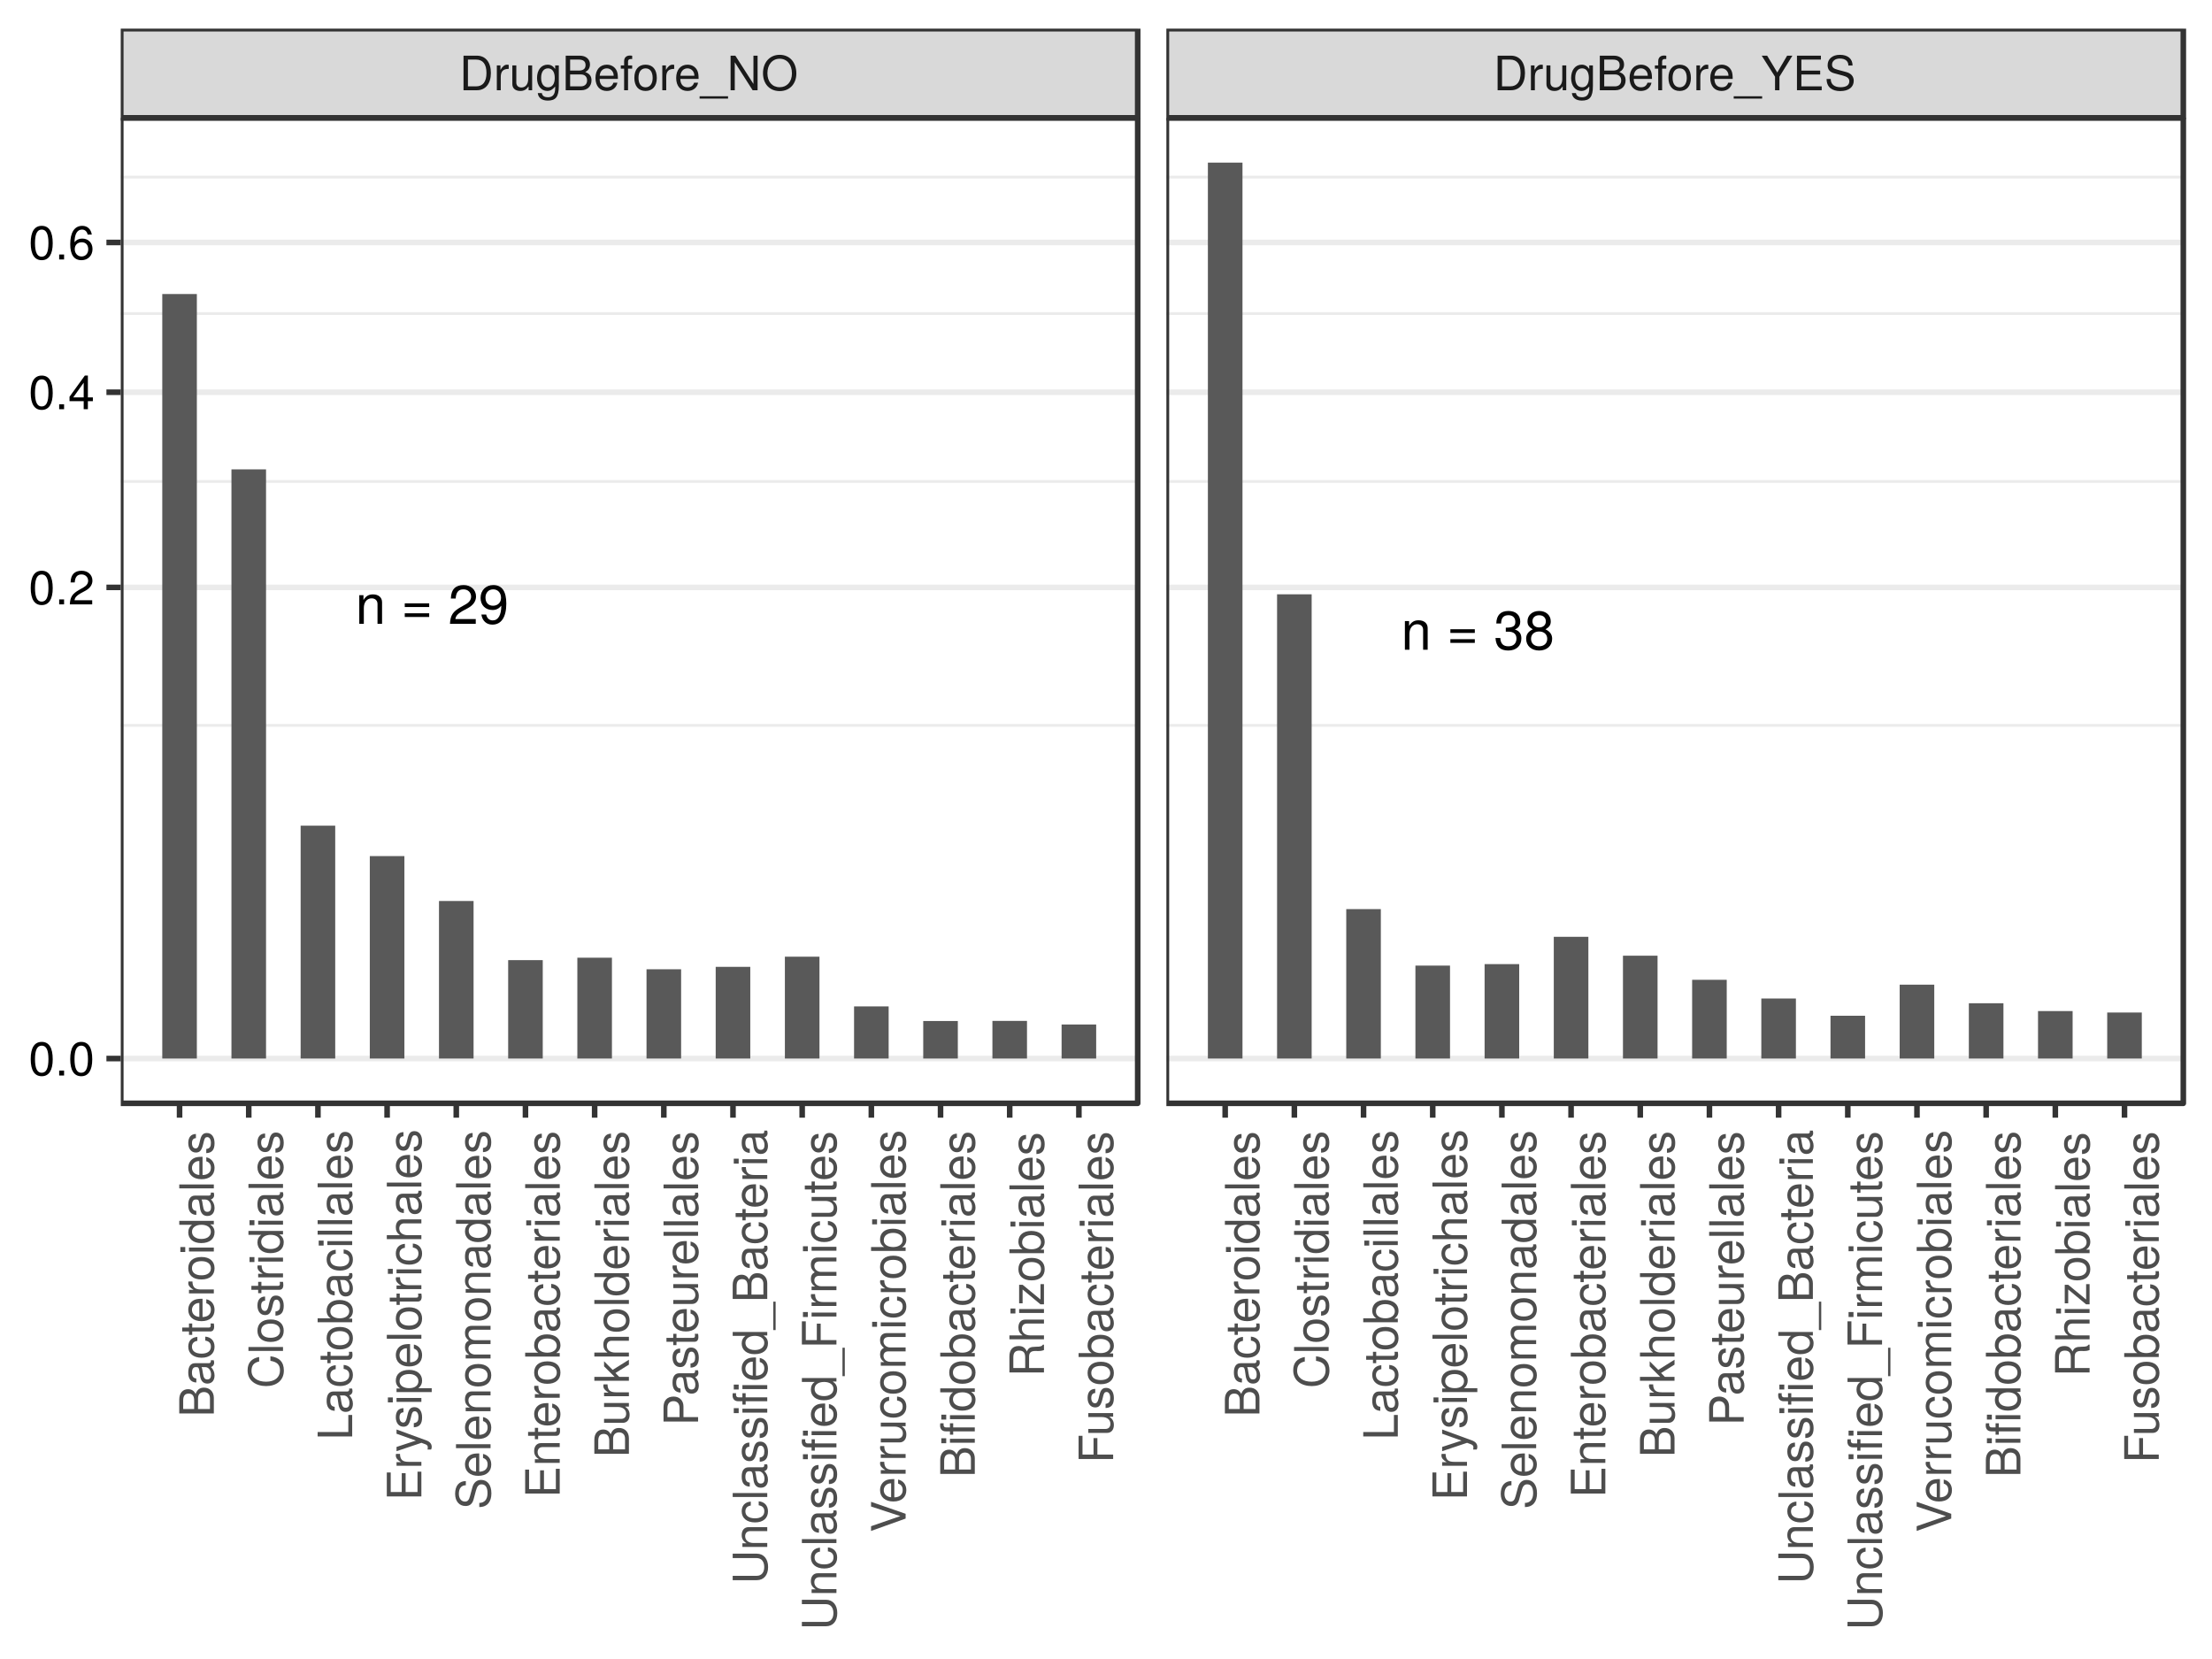 <?xml version="1.0" encoding="UTF-8"?>
<svg xmlns="http://www.w3.org/2000/svg" xmlns:xlink="http://www.w3.org/1999/xlink" width="768pt" height="576pt" viewBox="0 0 768 576" version="1.1">
<defs>
<g>
<symbol overflow="visible" id="glyph0-0">
<path style="stroke:none;" d=""/>
</symbol>
<symbol overflow="visible" id="glyph0-1">
<path style="stroke:none;" d="M 9.234 0 L 9.234 -7.516 C 9.234 -9.156 8 -10.219 6.094 -10.219 C 4.609 -10.219 3.656 -9.656 2.781 -8.266 L 2.781 -9.938 L 1.328 -9.938 L 1.328 0 L 2.906 0 L 2.906 -5.484 C 2.906 -7.516 4 -8.844 5.609 -8.844 C 6.859 -8.844 7.656 -8.078 7.656 -6.891 L 7.656 0 Z M 9.234 0 "/>
</symbol>
<symbol overflow="visible" id="glyph0-2">
<path style="stroke:none;" d=""/>
</symbol>
<symbol overflow="visible" id="glyph0-3">
<path style="stroke:none;" d="M 9.781 -5.828 L 9.781 -7.109 L 1.297 -7.109 L 1.297 -5.828 Z M 9.781 -2.375 L 9.781 -3.656 L 1.297 -3.656 L 1.297 -2.375 Z M 9.781 -2.375 "/>
</symbol>
<symbol overflow="visible" id="glyph0-4">
<path style="stroke:none;" d="M 9.688 -9.5 C 9.688 -11.781 7.922 -13.453 5.391 -13.453 C 2.641 -13.453 1.047 -12.047 0.953 -8.781 L 2.625 -8.781 C 2.75 -11.047 3.688 -11.984 5.328 -11.984 C 6.844 -11.984 7.984 -10.906 7.984 -9.469 C 7.984 -8.406 7.359 -7.5 6.172 -6.812 L 4.422 -5.828 C 1.609 -4.234 0.797 -2.953 0.641 0 L 9.594 0 L 9.594 -1.656 L 2.516 -1.656 C 2.688 -2.75 3.297 -3.453 4.953 -4.422 L 6.844 -5.438 C 8.719 -6.453 9.688 -7.859 9.688 -9.5 Z M 9.688 -9.5 "/>
</symbol>
<symbol overflow="visible" id="glyph0-5">
<path style="stroke:none;" d="M 9.656 -7.031 C 9.656 -11.25 8.188 -13.453 5.125 -13.453 C 2.562 -13.453 0.719 -11.625 0.719 -8.984 C 0.719 -6.484 2.422 -4.797 4.859 -4.797 C 6.125 -4.797 7.062 -5.25 7.922 -6.297 C 7.906 -3.016 6.844 -1.188 4.938 -1.188 C 3.75 -1.188 2.938 -1.938 2.672 -3.219 L 1 -3.219 C 1.328 -1.031 2.766 0.281 4.812 0.281 C 7.969 0.281 9.656 -2.391 9.656 -7.031 Z M 7.828 -9.031 C 7.828 -7.375 6.672 -6.281 5.047 -6.281 C 3.438 -6.281 2.422 -7.328 2.422 -9.125 C 2.422 -10.828 3.562 -11.984 5.109 -11.984 C 6.656 -11.984 7.828 -10.781 7.828 -9.031 Z M 7.828 -9.031 "/>
</symbol>
<symbol overflow="visible" id="glyph0-6">
<path style="stroke:none;" d="M 9.594 -3.906 C 9.594 -5.531 8.938 -6.484 7.328 -7.031 C 8.578 -7.531 9.203 -8.406 9.203 -9.75 C 9.203 -12.062 7.656 -13.453 5.109 -13.453 C 2.391 -13.453 0.953 -11.969 0.891 -9.109 L 2.562 -9.109 C 2.594 -11.094 3.422 -11.984 5.125 -11.984 C 6.594 -11.984 7.5 -11.109 7.5 -9.688 C 7.5 -8.25 6.859 -7.656 4.188 -7.656 L 4.188 -6.266 L 5.109 -6.266 C 6.938 -6.266 7.891 -5.391 7.891 -3.891 C 7.891 -2.203 6.844 -1.188 5.109 -1.188 C 3.281 -1.188 2.391 -2.109 2.281 -4.062 L 0.609 -4.062 C 0.812 -1.062 2.297 0.281 5.047 0.281 C 7.812 0.281 9.594 -1.359 9.594 -3.906 Z M 9.594 -3.906 "/>
</symbol>
<symbol overflow="visible" id="glyph0-7">
<path style="stroke:none;" d="M 9.734 -3.797 C 9.734 -5.297 8.969 -6.328 7.422 -7.078 C 8.797 -7.906 9.25 -8.594 9.25 -9.859 C 9.25 -11.969 7.609 -13.453 5.219 -13.453 C 2.844 -13.453 1.172 -11.969 1.172 -9.859 C 1.172 -8.609 1.625 -7.922 3 -7.078 C 1.453 -6.328 0.703 -5.297 0.703 -3.812 C 0.703 -1.344 2.562 0.281 5.219 0.281 C 7.875 0.281 9.734 -1.344 9.734 -3.797 Z M 7.547 -9.828 C 7.547 -8.578 6.625 -7.734 5.219 -7.734 C 3.812 -7.734 2.891 -8.578 2.891 -9.844 C 2.891 -11.141 3.812 -11.969 5.219 -11.969 C 6.641 -11.969 7.547 -11.141 7.547 -9.828 Z M 8.031 -3.781 C 8.031 -2.188 6.891 -1.188 5.172 -1.188 C 3.547 -1.188 2.406 -2.203 2.406 -3.781 C 2.406 -5.344 3.547 -6.328 5.219 -6.328 C 6.891 -6.328 8.031 -5.344 8.031 -3.781 Z M 8.031 -3.781 "/>
</symbol>
<symbol overflow="visible" id="glyph1-0">
<path style="stroke:none;" d=""/>
</symbol>
<symbol overflow="visible" id="glyph1-1">
<path style="stroke:none;" d="M 10.969 -6 C 10.969 -9.719 9.125 -12 6.094 -12 L 1.469 -12 L 1.469 0 L 6.094 0 C 9.109 0 10.969 -2.266 10.969 -6 Z M 9.438 -5.984 C 9.438 -2.969 8.188 -1.344 5.828 -1.344 L 3 -1.344 L 3 -10.641 L 5.828 -10.641 C 8.188 -10.641 9.438 -9.047 9.438 -5.984 Z M 9.438 -5.984 "/>
</symbol>
<symbol overflow="visible" id="glyph1-2">
<path style="stroke:none;" d="M 5.281 -7.422 L 5.281 -8.812 C 5.047 -8.859 4.938 -8.875 4.75 -8.875 C 3.859 -8.875 3.188 -8.344 2.406 -7.062 L 2.406 -8.625 L 1.156 -8.625 L 1.156 0 L 2.516 0 L 2.516 -4.469 C 2.516 -6.422 3.156 -7.391 5.281 -7.422 Z M 5.281 -7.422 "/>
</symbol>
<symbol overflow="visible" id="glyph1-3">
<path style="stroke:none;" d="M 7.938 0 L 7.938 -8.625 L 6.562 -8.625 L 6.562 -3.859 C 6.562 -2.109 5.641 -0.953 4.219 -0.953 C 3.125 -0.953 2.438 -1.609 2.438 -2.656 L 2.438 -8.625 L 1.062 -8.625 L 1.062 -2.109 C 1.062 -0.672 2.141 0.25 3.812 0.25 C 5.078 0.25 5.891 -0.203 6.703 -1.328 L 6.703 0 Z M 7.938 0 "/>
</symbol>
<symbol overflow="visible" id="glyph1-4">
<path style="stroke:none;" d="M 8.047 -1.422 L 8.047 -8.625 L 6.781 -8.625 L 6.781 -7.375 C 6.094 -8.391 5.25 -8.875 4.141 -8.875 C 1.953 -8.875 0.484 -7.031 0.484 -4.234 C 0.484 -1.516 2 0.25 4.031 0.25 C 5.109 0.25 5.875 -0.219 6.781 -1.297 L 6.781 -0.719 C 6.781 1.562 5.844 2.438 4.25 2.438 C 3.156 2.438 2.312 2.047 2.156 0.984 L 0.75 0.984 C 0.906 2.609 2.172 3.594 4.203 3.594 C 6.891 3.594 8.047 2.391 8.047 -1.422 Z M 6.641 -4.266 C 6.641 -2.203 5.766 -1.016 4.312 -1.016 C 2.812 -1.016 1.906 -2.219 1.906 -4.312 C 1.906 -6.391 2.828 -7.594 4.297 -7.594 C 5.781 -7.594 6.641 -6.344 6.641 -4.266 Z M 6.641 -4.266 "/>
</symbol>
<symbol overflow="visible" id="glyph1-5">
<path style="stroke:none;" d="M 10.25 -3.422 C 10.25 -4.875 9.594 -5.734 8.062 -6.328 C 9.141 -6.844 9.719 -7.734 9.719 -8.953 C 9.719 -10.688 8.438 -12 6.172 -12 L 1.297 -12 L 1.297 0 L 6.719 0 C 8.875 0 10.25 -1.453 10.25 -3.422 Z M 8.188 -8.734 C 8.188 -7.516 7.484 -6.828 5.797 -6.828 L 2.828 -6.828 L 2.828 -10.641 L 5.797 -10.641 C 7.484 -10.641 8.188 -9.953 8.188 -8.734 Z M 8.719 -3.406 C 8.719 -2.25 8.016 -1.344 6.562 -1.344 L 2.828 -1.344 L 2.828 -5.484 L 6.562 -5.484 C 8.016 -5.484 8.719 -4.578 8.719 -3.406 Z M 8.719 -3.406 "/>
</symbol>
<symbol overflow="visible" id="glyph1-6">
<path style="stroke:none;" d="M 8.438 -3.922 C 8.438 -5.172 8.344 -5.953 8.094 -6.594 C 7.531 -8.016 6.219 -8.875 4.609 -8.875 C 2.203 -8.875 0.656 -7.094 0.656 -4.266 C 0.656 -1.438 2.156 0.25 4.578 0.25 C 6.547 0.25 7.906 -0.875 8.266 -2.609 L 6.875 -2.609 C 6.5 -1.484 5.719 -1.016 4.625 -1.016 C 3.188 -1.016 2.125 -1.938 2.094 -3.922 Z M 6.969 -5.141 C 6.969 -5.141 6.969 -5.062 6.953 -5.031 L 2.125 -5.031 C 2.234 -6.562 3.203 -7.594 4.594 -7.594 C 5.938 -7.594 6.969 -6.484 6.969 -5.141 Z M 6.969 -5.141 "/>
</symbol>
<symbol overflow="visible" id="glyph1-7">
<path style="stroke:none;" d="M 4.25 -7.5 L 4.25 -8.625 L 2.812 -8.625 L 2.812 -9.969 C 2.812 -10.547 3.141 -10.844 3.766 -10.844 C 3.891 -10.844 3.938 -10.844 4.25 -10.828 L 4.25 -11.969 C 3.938 -12.031 3.75 -12.047 3.469 -12.047 C 2.203 -12.047 1.453 -11.312 1.453 -10.078 L 1.453 -8.625 L 0.297 -8.625 L 0.297 -7.5 L 1.453 -7.5 L 1.453 0 L 2.812 0 L 2.812 -7.5 Z M 4.25 -7.5 "/>
</symbol>
<symbol overflow="visible" id="glyph1-8">
<path style="stroke:none;" d="M 8.391 -4.25 C 8.391 -7.219 6.953 -8.875 4.469 -8.875 C 2.062 -8.875 0.594 -7.203 0.594 -4.312 C 0.594 -1.422 2.047 0.25 4.484 0.25 C 6.906 0.25 8.391 -1.422 8.391 -4.25 Z M 6.953 -4.266 C 6.953 -2.234 6 -1.016 4.484 -1.016 C 2.969 -1.016 2.031 -2.219 2.031 -4.312 C 2.031 -6.391 2.969 -7.594 4.484 -7.594 C 6.031 -7.594 6.953 -6.406 6.953 -4.266 Z M 6.953 -4.266 "/>
</symbol>
<symbol overflow="visible" id="glyph1-9">
<path style="stroke:none;" d="M 9.516 2.906 L 9.516 2.094 L -0.359 2.094 L -0.359 2.906 Z M 9.516 2.906 "/>
</symbol>
<symbol overflow="visible" id="glyph1-10">
<path style="stroke:none;" d="M 10.625 0 L 10.625 -12 L 9.188 -12 L 9.188 -2.188 L 2.906 -12 L 1.25 -12 L 1.25 0 L 2.703 0 L 2.703 -9.719 L 8.906 0 Z M 10.625 0 "/>
</symbol>
<symbol overflow="visible" id="glyph1-11">
<path style="stroke:none;" d="M 12.203 -5.812 C 12.203 -9.672 9.922 -12.297 6.406 -12.297 C 2.969 -12.297 0.625 -9.656 0.625 -5.906 C 0.625 -2.156 2.969 0.297 6.422 0.297 C 9.938 0.297 12.203 -2.281 12.203 -5.812 Z M 10.672 -5.844 C 10.672 -2.938 8.953 -1.047 6.422 -1.047 C 3.859 -1.047 2.156 -2.938 2.156 -5.906 C 2.156 -8.875 3.859 -10.938 6.406 -10.938 C 9 -10.938 10.672 -8.875 10.672 -5.844 Z M 10.672 -5.844 "/>
</symbol>
<symbol overflow="visible" id="glyph1-12">
<path style="stroke:none;" d="M 10.875 -12 L 9.047 -12 L 5.625 -6.156 L 2.109 -12 L 0.219 -12 L 4.844 -4.703 L 4.844 0 L 6.375 0 L 6.375 -4.703 Z M 10.875 -12 "/>
</symbol>
<symbol overflow="visible" id="glyph1-13">
<path style="stroke:none;" d="M 10.078 0 L 10.078 -1.344 L 3.016 -1.344 L 3.016 -5.469 L 9.547 -5.469 L 9.547 -6.812 L 3.016 -6.812 L 3.016 -10.641 L 9.797 -10.641 L 9.797 -12 L 1.484 -12 L 1.484 0 Z M 10.078 0 "/>
</symbol>
<symbol overflow="visible" id="glyph1-14">
<path style="stroke:none;" d="M 10.219 -3.297 C 10.219 -4.766 9.297 -5.859 7.672 -6.297 L 4.656 -7.109 C 3.203 -7.484 2.688 -7.969 2.688 -8.891 C 2.688 -10.109 3.75 -11 5.359 -11 C 7.266 -11 8.359 -10.141 8.359 -8.578 L 9.812 -8.578 C 9.812 -10.922 8.172 -12.297 5.406 -12.297 C 2.781 -12.297 1.156 -10.844 1.156 -8.672 C 1.156 -7.203 1.922 -6.281 3.5 -5.875 L 6.484 -5.078 C 8 -4.688 8.688 -4.078 8.688 -3.141 C 8.688 -1.828 7.703 -1.047 5.625 -1.047 C 3.359 -1.047 2.234 -2.188 2.234 -3.906 L 0.797 -3.906 C 0.797 -1.062 2.703 0.297 5.531 0.297 C 8.578 0.297 10.219 -1.156 10.219 -3.297 Z M 10.219 -3.297 "/>
</symbol>
<symbol overflow="visible" id="glyph1-15">
<path style="stroke:none;" d="M 8.344 -5.609 C 8.344 -9.656 7.062 -11.672 4.531 -11.672 C 2 -11.672 0.703 -9.625 0.703 -5.703 C 0.703 -1.781 2.031 0.25 4.531 0.25 C 7 0.25 8.344 -1.781 8.344 -5.609 Z M 6.859 -5.734 C 6.859 -2.438 6.109 -0.953 4.484 -0.953 C 2.969 -0.953 2.188 -2.5 2.188 -5.688 C 2.188 -8.891 2.969 -10.375 4.531 -10.375 C 6.094 -10.375 6.859 -8.875 6.859 -5.734 Z M 6.859 -5.734 "/>
</symbol>
<symbol overflow="visible" id="glyph1-16">
<path style="stroke:none;" d="M 3.141 0 L 3.141 -1.719 L 1.438 -1.719 L 1.438 0 Z M 3.141 0 "/>
</symbol>
<symbol overflow="visible" id="glyph1-17">
<path style="stroke:none;" d="M 8.406 -8.25 C 8.406 -10.219 6.875 -11.672 4.672 -11.672 C 2.281 -11.672 0.906 -10.453 0.828 -7.625 L 2.266 -7.625 C 2.391 -9.578 3.188 -10.391 4.625 -10.391 C 5.938 -10.391 6.922 -9.453 6.922 -8.203 C 6.922 -7.281 6.391 -6.5 5.344 -5.906 L 3.828 -5.047 C 1.406 -3.672 0.688 -2.562 0.562 0 L 8.328 0 L 8.328 -1.438 L 2.188 -1.438 C 2.344 -2.391 2.859 -3 4.297 -3.828 L 5.938 -4.719 C 7.562 -5.594 8.406 -6.812 8.406 -8.25 Z M 8.406 -8.25 "/>
</symbol>
<symbol overflow="visible" id="glyph1-18">
<path style="stroke:none;" d="M 8.562 -2.797 L 8.562 -4.094 L 6.828 -4.094 L 6.828 -11.672 L 5.766 -11.672 L 0.453 -4.328 L 0.453 -2.797 L 5.375 -2.797 L 5.375 0 L 6.828 0 L 6.828 -2.797 Z M 5.375 -4.094 L 1.734 -4.094 L 5.375 -9.203 Z M 5.375 -4.094 "/>
</symbol>
<symbol overflow="visible" id="glyph1-19">
<path style="stroke:none;" d="M 8.438 -3.625 C 8.438 -5.797 6.953 -7.25 4.875 -7.25 C 3.719 -7.25 2.812 -6.812 2.188 -5.953 C 2.203 -8.797 3.125 -10.375 4.781 -10.375 C 5.812 -10.375 6.516 -9.734 6.75 -8.625 L 8.188 -8.625 C 7.906 -10.531 6.656 -11.672 4.891 -11.672 C 2.172 -11.672 0.703 -9.375 0.703 -5.312 C 0.703 -1.672 1.953 0.25 4.625 0.25 C 6.844 0.25 8.438 -1.328 8.438 -3.625 Z M 6.953 -3.5 C 6.953 -2.047 5.969 -1.031 4.641 -1.031 C 3.297 -1.031 2.266 -2.094 2.266 -3.594 C 2.266 -5.031 3.25 -5.969 4.688 -5.969 C 6.094 -5.969 6.953 -5.062 6.953 -3.5 Z M 6.953 -3.5 "/>
</symbol>
<symbol overflow="visible" id="glyph2-0">
<path style="stroke:none;" d=""/>
</symbol>
<symbol overflow="visible" id="glyph2-1">
<path style="stroke:none;" d="M -3.422 -10.25 C -4.875 -10.25 -5.734 -9.594 -6.328 -8.062 C -6.844 -9.141 -7.734 -9.719 -8.953 -9.719 C -10.688 -9.719 -12 -8.438 -12 -6.172 L -12 -1.297 L 0 -1.297 L 0 -6.719 C 0 -8.875 -1.453 -10.25 -3.422 -10.25 Z M -8.734 -8.188 C -7.516 -8.188 -6.828 -7.484 -6.828 -5.797 L -6.828 -2.828 L -10.641 -2.828 L -10.641 -5.797 C -10.641 -7.484 -9.953 -8.188 -8.734 -8.188 Z M -3.406 -8.719 C -2.25 -8.719 -1.344 -8.016 -1.344 -6.562 L -1.344 -2.828 L -5.484 -2.828 L -5.484 -6.562 C -5.484 -8.016 -4.578 -8.719 -3.406 -8.719 Z M -3.406 -8.719 "/>
</symbol>
<symbol overflow="visible" id="glyph2-2">
<path style="stroke:none;" d="M -0.031 -8.797 L -1.062 -8.797 C -1.031 -8.656 -1.031 -8.594 -1.031 -8.5 C -1.031 -8.031 -1.281 -7.766 -1.719 -7.766 L -6.516 -7.766 C -8.047 -7.766 -8.875 -6.641 -8.875 -4.531 C -8.875 -2.438 -8.062 -1.156 -6.078 -1.062 L -6.078 -2.453 C -7.125 -2.562 -7.594 -3.188 -7.594 -4.469 C -7.594 -5.703 -7.141 -6.406 -6.312 -6.406 L -5.953 -6.406 C -5.375 -6.406 -5.141 -6.062 -5 -4.969 C -4.75 -3.031 -4.688 -2.734 -4.469 -2.203 C -4.062 -1.203 -3.297 -0.688 -2.234 -0.688 C -0.672 -0.688 0.25 -1.781 0.25 -3.516 C 0.25 -4.625 -0.219 -5.688 -1.016 -6.453 C -0.359 -6.594 0.109 -7.188 0.109 -7.859 C 0.109 -8.141 0.078 -8.359 -0.031 -8.797 Z M -2.984 -6.406 C -1.75 -6.406 -0.953 -5.156 -0.953 -3.812 C -0.953 -2.75 -1.328 -2.125 -2.266 -2.125 C -3.172 -2.125 -3.562 -2.734 -3.781 -4.203 C -3.984 -5.641 -4.047 -5.938 -4.266 -6.406 Z M -2.984 -6.406 "/>
</symbol>
<symbol overflow="visible" id="glyph2-3">
<path style="stroke:none;" d="M -2.969 -7.844 L -2.969 -6.469 C -1.578 -6.234 -1.016 -5.531 -1.016 -4.359 C -1.016 -2.844 -2.188 -1.938 -4.234 -1.938 C -6.391 -1.938 -7.594 -2.828 -7.594 -4.328 C -7.594 -5.484 -6.922 -6.203 -5.719 -6.375 L -5.719 -7.75 C -7.828 -7.578 -8.875 -6.266 -8.875 -4.344 C -8.875 -2.031 -7.094 -0.516 -4.234 -0.516 C -1.453 -0.516 0.25 -1.984 0.25 -4.328 C 0.25 -6.391 -0.984 -7.688 -2.969 -7.844 Z M -2.969 -7.844 "/>
</symbol>
<symbol overflow="visible" id="glyph2-4">
<path style="stroke:none;" d="M 0 -4.172 L -1.156 -4.172 C -1.109 -4 -1.078 -3.781 -1.078 -3.516 C -1.078 -2.922 -1.25 -2.766 -1.859 -2.766 L -7.5 -2.766 L -7.5 -4.172 L -8.625 -4.172 L -8.625 -2.766 L -10.984 -2.766 L -10.984 -1.406 L -8.625 -1.406 L -8.625 -0.234 L -7.5 -0.234 L -7.5 -1.406 L -1.25 -1.406 C -0.375 -1.406 0.109 -1.984 0.109 -3.062 C 0.109 -3.391 0.078 -3.719 0 -4.172 Z M 0 -4.172 "/>
</symbol>
<symbol overflow="visible" id="glyph2-5">
<path style="stroke:none;" d="M -3.922 -8.438 C -5.172 -8.438 -5.953 -8.344 -6.594 -8.094 C -8.016 -7.531 -8.875 -6.219 -8.875 -4.609 C -8.875 -2.203 -7.094 -0.656 -4.266 -0.656 C -1.438 -0.656 0.25 -2.156 0.25 -4.578 C 0.25 -6.547 -0.875 -7.906 -2.609 -8.266 L -2.609 -6.875 C -1.484 -6.5 -1.016 -5.719 -1.016 -4.625 C -1.016 -3.188 -1.938 -2.125 -3.922 -2.094 Z M -5.141 -6.969 C -5.141 -6.969 -5.062 -6.969 -5.031 -6.953 L -5.031 -2.125 C -6.562 -2.234 -7.594 -3.203 -7.594 -4.594 C -7.594 -5.938 -6.484 -6.969 -5.141 -6.969 Z M -5.141 -6.969 "/>
</symbol>
<symbol overflow="visible" id="glyph2-6">
<path style="stroke:none;" d="M -7.422 -5.281 L -8.812 -5.281 C -8.859 -5.047 -8.875 -4.938 -8.875 -4.75 C -8.875 -3.859 -8.344 -3.188 -7.062 -2.406 L -8.625 -2.406 L -8.625 -1.156 L 0 -1.156 L 0 -2.516 L -4.469 -2.516 C -6.422 -2.516 -7.391 -3.156 -7.422 -5.281 Z M -7.422 -5.281 "/>
</symbol>
<symbol overflow="visible" id="glyph2-7">
<path style="stroke:none;" d="M -4.25 -8.391 C -7.219 -8.391 -8.875 -6.953 -8.875 -4.469 C -8.875 -2.062 -7.203 -0.594 -4.312 -0.594 C -1.422 -0.594 0.25 -2.047 0.25 -4.484 C 0.25 -6.906 -1.422 -8.391 -4.25 -8.391 Z M -4.266 -6.953 C -2.234 -6.953 -1.016 -6 -1.016 -4.484 C -1.016 -2.969 -2.219 -2.031 -4.312 -2.031 C -6.391 -2.031 -7.594 -2.969 -7.594 -4.484 C -7.594 -6.031 -6.406 -6.953 -4.266 -6.953 Z M -4.266 -6.953 "/>
</symbol>
<symbol overflow="visible" id="glyph2-8">
<path style="stroke:none;" d="M 0 -2.516 L -8.625 -2.516 L -8.625 -1.156 L 0 -1.156 Z M -9.922 -2.703 L -11.625 -2.703 L -11.625 -0.984 L -9.922 -0.984 Z M -9.922 -2.703 "/>
</symbol>
<symbol overflow="visible" id="glyph2-9">
<path style="stroke:none;" d="M 0 -8.141 L -12 -8.141 L -12 -6.781 L -7.531 -6.781 C -8.406 -6.203 -8.875 -5.281 -8.875 -4.125 C -8.875 -1.891 -7.141 -0.422 -4.391 -0.422 C -1.484 -0.422 0.25 -1.859 0.25 -4.172 C 0.25 -5.359 -0.203 -6.188 -1.266 -6.922 L 0 -6.922 Z M -4.281 -6.781 C -2.281 -6.781 -1.031 -5.828 -1.031 -4.375 C -1.031 -2.859 -2.297 -1.859 -4.312 -1.859 C -6.312 -1.859 -7.578 -2.859 -7.578 -4.359 C -7.578 -5.844 -6.266 -6.781 -4.281 -6.781 Z M -4.281 -6.781 "/>
</symbol>
<symbol overflow="visible" id="glyph2-10">
<path style="stroke:none;" d="M 0 -2.484 L -12 -2.484 L -12 -1.125 L 0 -1.125 Z M 0 -2.484 "/>
</symbol>
<symbol overflow="visible" id="glyph2-11">
<path style="stroke:none;" d="M -2.422 -7.547 C -3.703 -7.547 -4.344 -6.828 -4.75 -5.109 L -5.062 -3.797 C -5.328 -2.688 -5.688 -2.203 -6.297 -2.203 C -7.094 -2.203 -7.594 -2.906 -7.594 -4.031 C -7.594 -5.141 -7.125 -5.719 -6.219 -5.766 L -6.219 -7.203 C -7.906 -7.188 -8.875 -6.078 -8.875 -4.078 C -8.875 -2.078 -7.828 -0.766 -6.234 -0.766 C -4.891 -0.766 -4.25 -1.469 -3.75 -3.5 L -3.438 -4.781 C -3.203 -5.734 -2.922 -6.125 -2.297 -6.125 C -1.5 -6.125 -1.016 -5.312 -1.016 -4.109 C -1.016 -2.875 -1.312 -2.188 -2.625 -2 L -2.625 -0.562 C -0.641 -0.625 0.25 -1.75 0.25 -4 C 0.25 -6.172 -0.75 -7.547 -2.422 -7.547 Z M -2.422 -7.547 "/>
</symbol>
<symbol overflow="visible" id="glyph2-12">
<path style="stroke:none;" d="M -4.375 -11.141 L -4.375 -9.562 C -2.109 -9.203 -1.047 -8.25 -1.047 -6.219 C -1.047 -3.828 -2.875 -2.312 -5.875 -2.312 C -8.953 -2.312 -10.938 -3.766 -10.938 -6.094 C -10.938 -7.969 -10.109 -8.953 -8.281 -9.328 L -8.281 -10.891 C -10.906 -10.422 -12.297 -8.906 -12.297 -6.266 C -12.297 -2.625 -9.359 -0.797 -5.859 -0.797 C -2.359 -0.797 0.297 -2.688 0.297 -6.203 C 0.297 -9.125 -1.25 -10.781 -4.375 -11.141 Z M -4.375 -11.141 "/>
</symbol>
<symbol overflow="visible" id="glyph2-13">
<path style="stroke:none;" d="M 0 -8.766 L -1.344 -8.766 L -1.344 -2.844 L -12 -2.844 L -12 -1.312 L 0 -1.312 Z M 0 -8.766 "/>
</symbol>
<symbol overflow="visible" id="glyph2-14">
<path style="stroke:none;" d="M -4.406 -8.609 C -7.203 -8.609 -8.875 -7.188 -8.875 -4.922 C -8.875 -3.734 -8.422 -2.891 -7.453 -2.25 L -12 -2.25 L -12 -0.891 L 0 -0.891 L 0 -2.125 L -1.234 -2.125 C -0.234 -2.781 0.25 -3.656 0.25 -4.859 C 0.25 -7.125 -1.609 -8.609 -4.406 -8.609 Z M -4.328 -7.172 C -2.375 -7.172 -1.031 -6.156 -1.031 -4.656 C -1.031 -3.203 -2.359 -2.25 -4.312 -2.25 C -6.328 -2.25 -7.656 -3.203 -7.578 -4.656 C -7.578 -6.188 -6.25 -7.172 -4.328 -7.172 Z M -4.328 -7.172 "/>
</symbol>
<symbol overflow="visible" id="glyph2-15">
<path style="stroke:none;" d="M 0 -10.078 L -1.344 -10.078 L -1.344 -3.016 L -5.469 -3.016 L -5.469 -9.547 L -6.812 -9.547 L -6.812 -3.016 L -10.641 -3.016 L -10.641 -9.797 L -12 -9.797 L -12 -1.484 L 0 -1.484 Z M 0 -10.078 "/>
</symbol>
<symbol overflow="visible" id="glyph2-16">
<path style="stroke:none;" d="M -8.625 -7.859 L -8.625 -6.391 L -1.906 -4 L -8.625 -1.797 L -8.625 -0.328 L 0.031 -3.234 L 1.406 -2.719 C 2 -2.484 2.234 -2.203 2.234 -1.609 C 2.234 -1.422 2.203 -1.188 2.141 -0.891 L 3.375 -0.891 C 3.516 -1.172 3.594 -1.453 3.594 -1.812 C 3.594 -2.781 3.047 -3.562 1.812 -4.031 Z M -8.625 -7.859 "/>
</symbol>
<symbol overflow="visible" id="glyph2-17">
<path style="stroke:none;" d="M -4.234 -8.609 C -7.125 -8.609 -8.875 -7.188 -8.875 -4.906 C -8.875 -3.734 -8.344 -2.797 -7.328 -2.156 L -8.625 -2.156 L -8.625 -0.906 L 3.594 -0.906 L 3.594 -2.266 L -1.031 -2.266 C -0.141 -3 0.25 -3.797 0.25 -4.922 C 0.25 -7.141 -1.484 -8.609 -4.234 -8.609 Z M -4.266 -7.172 C -2.297 -7.172 -1.031 -6.172 -1.031 -4.672 C -1.031 -3.219 -2.219 -2.266 -4.25 -2.266 C -6.266 -2.266 -7.578 -3.219 -7.578 -4.672 C -7.578 -6.188 -6.312 -7.172 -4.266 -7.172 Z M -4.266 -7.172 "/>
</symbol>
<symbol overflow="visible" id="glyph2-18">
<path style="stroke:none;" d="M 0 -8 L -6.516 -8 C -7.969 -8 -8.875 -6.953 -8.875 -5.281 C -8.875 -4.062 -8.484 -3.328 -7.438 -2.516 L -12 -2.516 L -12 -1.156 L 0 -1.156 L 0 -2.516 L -4.75 -2.516 C -6.516 -2.516 -7.672 -3.438 -7.672 -4.859 C -7.672 -5.828 -7.109 -6.625 -5.969 -6.625 L 0 -6.625 Z M 0 -8 "/>
</symbol>
<symbol overflow="visible" id="glyph2-19">
<path style="stroke:none;" d="M -3.297 -10.219 C -4.766 -10.219 -5.859 -9.297 -6.297 -7.672 L -7.109 -4.656 C -7.484 -3.203 -7.969 -2.688 -8.891 -2.688 C -10.109 -2.688 -11 -3.75 -11 -5.359 C -11 -7.266 -10.141 -8.359 -8.578 -8.359 L -8.578 -9.812 C -10.922 -9.812 -12.297 -8.172 -12.297 -5.406 C -12.297 -2.781 -10.844 -1.156 -8.672 -1.156 C -7.203 -1.156 -6.281 -1.922 -5.875 -3.5 L -5.078 -6.484 C -4.688 -8 -4.078 -8.688 -3.141 -8.688 C -1.828 -8.688 -1.047 -7.703 -1.047 -5.625 C -1.047 -3.359 -2.188 -2.234 -3.906 -2.234 L -3.906 -0.797 C -1.062 -0.797 0.297 -2.703 0.297 -5.531 C 0.297 -8.578 -1.156 -10.219 -3.297 -10.219 Z M -3.297 -10.219 "/>
</symbol>
<symbol overflow="visible" id="glyph2-20">
<path style="stroke:none;" d="M 0 -8.016 L -6.516 -8.016 C -7.953 -8.016 -8.875 -6.938 -8.875 -5.281 C -8.875 -4 -8.375 -3.172 -7.172 -2.422 L -8.625 -2.422 L -8.625 -1.156 L 0 -1.156 L 0 -2.516 L -4.75 -2.516 C -6.516 -2.516 -7.672 -3.469 -7.672 -4.875 C -7.672 -5.953 -7.016 -6.641 -5.969 -6.641 L 0 -6.641 Z M 0 -8.016 "/>
</symbol>
<symbol overflow="visible" id="glyph2-21">
<path style="stroke:none;" d="M 0 -12.5 L -6.469 -12.5 C -8.016 -12.5 -8.875 -11.656 -8.875 -10.031 C -8.875 -8.891 -8.516 -8.188 -7.547 -7.391 C -8.469 -6.875 -8.875 -6.188 -8.875 -5.062 C -8.875 -3.922 -8.438 -3.156 -7.406 -2.422 L -8.625 -2.422 L -8.625 -1.172 L 0 -1.172 L 0 -2.531 L -5.406 -2.531 C -6.656 -2.531 -7.672 -3.438 -7.672 -4.562 C -7.672 -5.578 -7.047 -6.156 -5.938 -6.156 L 0 -6.156 L 0 -7.516 L -5.406 -7.516 C -6.656 -7.516 -7.672 -8.438 -7.672 -9.562 C -7.672 -10.562 -7.031 -11.141 -5.938 -11.141 L 0 -11.141 Z M 0 -12.5 "/>
</symbol>
<symbol overflow="visible" id="glyph2-22">
<path style="stroke:none;" d="M 0 -7.938 L -8.625 -7.938 L -8.625 -6.562 L -3.859 -6.562 C -2.109 -6.562 -0.953 -5.641 -0.953 -4.219 C -0.953 -3.125 -1.609 -2.438 -2.656 -2.438 L -8.625 -2.438 L -8.625 -1.062 L -2.109 -1.062 C -0.672 -1.062 0.25 -2.141 0.25 -3.812 C 0.25 -5.078 -0.203 -5.891 -1.328 -6.703 L 0 -6.703 Z M 0 -7.938 "/>
</symbol>
<symbol overflow="visible" id="glyph2-23">
<path style="stroke:none;" d="M 0 -8.266 L -5.641 -4.734 L -8.625 -7.734 L -8.625 -5.969 L -4.969 -2.312 L -12 -2.312 L -12 -0.953 L 0 -0.953 L 0 -2.312 L -3.359 -2.312 L -4.672 -3.656 L 0 -6.562 Z M 0 -8.266 "/>
</symbol>
<symbol overflow="visible" id="glyph2-24">
<path style="stroke:none;" d="M -8.469 -10.156 C -10.734 -10.156 -12 -8.812 -12 -6.453 L -12 -1.5 L 0 -1.5 L 0 -3.031 L -5.078 -3.031 L -5.078 -6.797 C -5.078 -8.766 -6.484 -10.156 -8.469 -10.156 Z M -8.547 -8.562 C -7.219 -8.562 -6.438 -7.688 -6.438 -6.219 L -6.438 -3.031 L -10.641 -3.031 L -10.641 -6.219 C -10.641 -7.688 -9.859 -8.562 -8.547 -8.562 Z M -8.547 -8.562 "/>
</symbol>
<symbol overflow="visible" id="glyph2-25">
<path style="stroke:none;" d="M -3.656 -10.609 L -12 -10.609 L -12 -9.078 L -3.656 -9.078 C -2.047 -9.078 -1.047 -7.906 -1.047 -5.984 C -1.047 -4.203 -1.906 -2.922 -3.656 -2.922 L -12 -2.922 L -12 -1.406 L -3.656 -1.406 C -1.219 -1.406 0.297 -3.141 0.297 -5.984 C 0.297 -8.797 -1.25 -10.609 -3.656 -10.609 Z M -3.656 -10.609 "/>
</symbol>
<symbol overflow="visible" id="glyph2-26">
<path style="stroke:none;" d="M -7.5 -4.25 L -8.625 -4.25 L -8.625 -2.812 L -9.969 -2.812 C -10.547 -2.812 -10.844 -3.141 -10.844 -3.766 C -10.844 -3.891 -10.844 -3.938 -10.828 -4.25 L -11.969 -4.25 C -12.031 -3.938 -12.047 -3.75 -12.047 -3.469 C -12.047 -2.203 -11.312 -1.453 -10.078 -1.453 L -8.625 -1.453 L -8.625 -0.297 L -7.5 -0.297 L -7.5 -1.453 L 0 -1.453 L 0 -2.812 L -7.5 -2.812 Z M 0 -7.062 L -8.625 -7.062 L -8.625 -5.688 L 0 -5.688 Z M -9.922 -7.234 L -11.625 -7.234 L -11.625 -5.531 L -9.922 -5.531 Z M -9.922 -7.234 "/>
</symbol>
<symbol overflow="visible" id="glyph2-27">
<path style="stroke:none;" d="M 2.906 -9.516 L 2.094 -9.516 L 2.094 0.359 L 2.906 0.359 Z M 2.906 -9.516 "/>
</symbol>
<symbol overflow="visible" id="glyph2-28">
<path style="stroke:none;" d="M -10.641 -9.531 L -12 -9.531 L -12 -1.484 L 0 -1.484 L 0 -3.016 L -5.469 -3.016 L -5.469 -8.734 L -6.812 -8.734 L -6.812 -3.016 L -10.641 -3.016 Z M -10.641 -9.531 "/>
</symbol>
<symbol overflow="visible" id="glyph2-29">
<path style="stroke:none;" d="M -12 -10.609 L -12 -8.984 L -1.844 -5.656 L -12 -2.141 L -12 -0.5 L 0 -4.797 L 0 -6.453 Z M -12 -10.609 "/>
</symbol>
<symbol overflow="visible" id="glyph2-30">
<path style="stroke:none;" d="M 0 -11.172 L -0.375 -11.172 C -0.766 -10.594 -1.203 -10.469 -2.797 -10.453 C -4.766 -10.422 -5.359 -10.125 -5.922 -8.812 C -6.578 -10.172 -7.422 -10.703 -8.781 -10.703 C -10.859 -10.703 -12 -9.406 -12 -7.062 L -12 -1.531 L 0 -1.531 L 0 -3.062 L -5.172 -3.062 L -5.172 -7.016 C -5.172 -8.359 -4.516 -9 -3.031 -8.984 L -1.953 -8.969 C -1.219 -8.953 -0.5 -9.094 0 -9.312 Z M -8.578 -9.109 C -7.156 -9.109 -6.516 -8.391 -6.516 -6.766 L -6.516 -3.062 L -10.641 -3.062 L -10.641 -6.766 C -10.641 -8.469 -9.922 -9.109 -8.578 -9.109 Z M -8.578 -9.109 "/>
</symbol>
<symbol overflow="visible" id="glyph2-31">
<path style="stroke:none;" d="M 0 -7.516 L -1.203 -7.516 L -1.203 -2.172 L -7.406 -7.281 L -8.625 -7.281 L -8.625 -0.859 L -7.422 -0.859 L -7.422 -5.656 L -1.234 -0.516 L 0 -0.516 Z M 0 -7.516 "/>
</symbol>
</g>
<clipPath id="clip1">
  <path d="M 41.93 40.902 L 396 40.902 L 396 384 L 41.93 384 Z M 41.93 40.902 "/>
</clipPath>
<clipPath id="clip2">
  <path d="M 41.93 251 L 396 251 L 396 253 L 41.93 253 Z M 41.93 251 "/>
</clipPath>
<clipPath id="clip3">
  <path d="M 41.93 166 L 396 166 L 396 168 L 41.93 168 Z M 41.93 166 "/>
</clipPath>
<clipPath id="clip4">
  <path d="M 41.93 108 L 396 108 L 396 110 L 41.93 110 Z M 41.93 108 "/>
</clipPath>
<clipPath id="clip5">
  <path d="M 41.93 61 L 396 61 L 396 62 L 41.93 62 Z M 41.93 61 "/>
</clipPath>
<clipPath id="clip6">
  <path d="M 41.93 366 L 396 366 L 396 369 L 41.93 369 Z M 41.93 366 "/>
</clipPath>
<clipPath id="clip7">
  <path d="M 41.93 202 L 396 202 L 396 205 L 41.93 205 Z M 41.93 202 "/>
</clipPath>
<clipPath id="clip8">
  <path d="M 41.93 135 L 396 135 L 396 138 L 41.93 138 Z M 41.93 135 "/>
</clipPath>
<clipPath id="clip9">
  <path d="M 41.93 83 L 396 83 L 396 86 L 41.93 86 Z M 41.93 83 "/>
</clipPath>
<clipPath id="clip10">
  <path d="M 41.93 40.902 L 396 40.902 L 396 384.07 L 41.93 384.07 Z M 41.93 40.902 "/>
</clipPath>
<clipPath id="clip11">
  <path d="M 404.965 40.902 L 759 40.902 L 759 384 L 404.965 384 Z M 404.965 40.902 "/>
</clipPath>
<clipPath id="clip12">
  <path d="M 404.965 251 L 759 251 L 759 253 L 404.965 253 Z M 404.965 251 "/>
</clipPath>
<clipPath id="clip13">
  <path d="M 404.965 166 L 759 166 L 759 168 L 404.965 168 Z M 404.965 166 "/>
</clipPath>
<clipPath id="clip14">
  <path d="M 404.965 108 L 759 108 L 759 110 L 404.965 110 Z M 404.965 108 "/>
</clipPath>
<clipPath id="clip15">
  <path d="M 404.965 61 L 759 61 L 759 62 L 404.965 62 Z M 404.965 61 "/>
</clipPath>
<clipPath id="clip16">
  <path d="M 404.965 366 L 759.039 366 L 759.039 369 L 404.965 369 Z M 404.965 366 "/>
</clipPath>
<clipPath id="clip17">
  <path d="M 404.965 202 L 759.039 202 L 759.039 205 L 404.965 205 Z M 404.965 202 "/>
</clipPath>
<clipPath id="clip18">
  <path d="M 404.965 135 L 759.039 135 L 759.039 138 L 404.965 138 Z M 404.965 135 "/>
</clipPath>
<clipPath id="clip19">
  <path d="M 404.965 83 L 759.039 83 L 759.039 86 L 404.965 86 Z M 404.965 83 "/>
</clipPath>
<clipPath id="clip20">
  <path d="M 404.965 40.902 L 759.039 40.902 L 759.039 384.07 L 404.965 384.07 Z M 404.965 40.902 "/>
</clipPath>
<clipPath id="clip21">
  <path d="M 41.93 9.961 L 396 9.961 L 396 41 L 41.93 41 Z M 41.93 9.961 "/>
</clipPath>
<clipPath id="clip22">
  <path d="M 41.93 9.961 L 396 9.961 L 396 41.902 L 41.93 41.902 Z M 41.93 9.961 "/>
</clipPath>
<clipPath id="clip23">
  <path d="M 404.965 9.961 L 759 9.961 L 759 41 L 404.965 41 Z M 404.965 9.961 "/>
</clipPath>
<clipPath id="clip24">
  <path d="M 404.965 9.961 L 759.039 9.961 L 759.039 41.902 L 404.965 41.902 Z M 404.965 9.961 "/>
</clipPath>
</defs>
<g id="surface8057">
<rect x="0" y="0" width="768" height="576" style="fill:rgb(100%,100%,100%);fill-opacity:1;stroke:none;"/>
<rect x="0" y="0" width="768" height="576" style="fill:rgb(100%,100%,100%);fill-opacity:1;stroke:none;"/>
<path style="fill:none;stroke-width:1.94;stroke-linecap:round;stroke-linejoin:round;stroke:rgb(100%,100%,100%);stroke-opacity:1;stroke-miterlimit:10;" d="M 0 576 L 768 576 L 768 0 L 0 0 Z M 0 576 "/>
<g clip-path="url(#clip1)" clip-rule="nonzero">
<path style=" stroke:none;fill-rule:nonzero;fill:rgb(100%,100%,100%);fill-opacity:1;" d="M 41.93 383.07 L 395.004 383.07 L 395.004 40.902 L 41.93 40.902 Z M 41.93 383.07 "/>
</g>
<g clip-path="url(#clip2)" clip-rule="nonzero">
<path style="fill:none;stroke-width:0.97;stroke-linecap:butt;stroke-linejoin:round;stroke:rgb(92.157%,92.157%,92.157%);stroke-opacity:1;stroke-miterlimit:10;" d="M 41.93 251.848 L 395 251.848 "/>
</g>
<g clip-path="url(#clip3)" clip-rule="nonzero">
<path style="fill:none;stroke-width:0.97;stroke-linecap:butt;stroke-linejoin:round;stroke:rgb(92.157%,92.157%,92.157%);stroke-opacity:1;stroke-miterlimit:10;" d="M 41.93 167.172 L 395 167.172 "/>
</g>
<g clip-path="url(#clip4)" clip-rule="nonzero">
<path style="fill:none;stroke-width:0.97;stroke-linecap:butt;stroke-linejoin:round;stroke:rgb(92.157%,92.157%,92.157%);stroke-opacity:1;stroke-miterlimit:10;" d="M 41.93 108.871 L 395 108.871 "/>
</g>
<g clip-path="url(#clip5)" clip-rule="nonzero">
<path style="fill:none;stroke-width:0.97;stroke-linecap:butt;stroke-linejoin:round;stroke:rgb(92.157%,92.157%,92.157%);stroke-opacity:1;stroke-miterlimit:10;" d="M 41.93 61.484 L 395 61.484 "/>
</g>
<g clip-path="url(#clip6)" clip-rule="nonzero">
<path style="fill:none;stroke-width:1.94;stroke-linecap:butt;stroke-linejoin:round;stroke:rgb(92.157%,92.157%,92.157%);stroke-opacity:1;stroke-miterlimit:10;" d="M 41.93 367.52 L 395 367.52 "/>
</g>
<g clip-path="url(#clip7)" clip-rule="nonzero">
<path style="fill:none;stroke-width:1.94;stroke-linecap:butt;stroke-linejoin:round;stroke:rgb(92.157%,92.157%,92.157%);stroke-opacity:1;stroke-miterlimit:10;" d="M 41.93 203.938 L 395 203.938 "/>
</g>
<g clip-path="url(#clip8)" clip-rule="nonzero">
<path style="fill:none;stroke-width:1.94;stroke-linecap:butt;stroke-linejoin:round;stroke:rgb(92.157%,92.157%,92.157%);stroke-opacity:1;stroke-miterlimit:10;" d="M 41.93 136.18 L 395 136.18 "/>
</g>
<g clip-path="url(#clip9)" clip-rule="nonzero">
<path style="fill:none;stroke-width:1.94;stroke-linecap:butt;stroke-linejoin:round;stroke:rgb(92.157%,92.157%,92.157%);stroke-opacity:1;stroke-miterlimit:10;" d="M 41.93 84.188 L 395 84.188 "/>
</g>
<path style=" stroke:none;fill-rule:nonzero;fill:rgb(34.902%,34.902%,34.902%);fill-opacity:1;" d="M 56.34 102.086 L 68.348 102.086 L 68.348 367.52 L 56.34 367.52 Z M 56.34 102.086 "/>
<path style=" stroke:none;fill-rule:nonzero;fill:rgb(34.902%,34.902%,34.902%);fill-opacity:1;" d="M 80.359 162.965 L 92.367 162.965 L 92.367 367.52 L 80.359 367.52 Z M 80.359 162.965 "/>
<path style=" stroke:none;fill-rule:nonzero;fill:rgb(34.902%,34.902%,34.902%);fill-opacity:1;" d="M 104.379 286.672 L 116.387 286.672 L 116.387 367.52 L 104.379 367.52 Z M 104.379 286.672 "/>
<path style=" stroke:none;fill-rule:nonzero;fill:rgb(34.902%,34.902%,34.902%);fill-opacity:1;" d="M 128.395 297.234 L 140.406 297.234 L 140.406 367.52 L 128.395 367.52 Z M 128.395 297.234 "/>
<path style=" stroke:none;fill-rule:nonzero;fill:rgb(34.902%,34.902%,34.902%);fill-opacity:1;" d="M 152.414 312.824 L 164.422 312.824 L 164.422 367.52 L 152.414 367.52 Z M 152.414 312.824 "/>
<path style=" stroke:none;fill-rule:nonzero;fill:rgb(34.902%,34.902%,34.902%);fill-opacity:1;" d="M 176.434 333.355 L 188.441 333.355 L 188.441 367.52 L 176.434 367.52 Z M 176.434 333.355 "/>
<path style=" stroke:none;fill-rule:nonzero;fill:rgb(34.902%,34.902%,34.902%);fill-opacity:1;" d="M 200.453 332.512 L 212.461 332.512 L 212.461 367.52 L 200.453 367.52 Z M 200.453 332.512 "/>
<path style=" stroke:none;fill-rule:nonzero;fill:rgb(34.902%,34.902%,34.902%);fill-opacity:1;" d="M 224.469 336.527 L 236.48 336.527 L 236.48 367.52 L 224.469 367.52 Z M 224.469 336.527 "/>
<path style=" stroke:none;fill-rule:nonzero;fill:rgb(34.902%,34.902%,34.902%);fill-opacity:1;" d="M 248.488 335.688 L 260.496 335.688 L 260.496 367.52 L 248.488 367.52 Z M 248.488 335.688 "/>
<path style=" stroke:none;fill-rule:nonzero;fill:rgb(34.902%,34.902%,34.902%);fill-opacity:1;" d="M 272.508 332.16 L 284.516 332.16 L 284.516 367.52 L 272.508 367.52 Z M 272.508 332.16 "/>
<path style=" stroke:none;fill-rule:nonzero;fill:rgb(34.902%,34.902%,34.902%);fill-opacity:1;" d="M 296.527 349.418 L 308.535 349.418 L 308.535 367.52 L 296.527 367.52 Z M 296.527 349.418 "/>
<path style=" stroke:none;fill-rule:nonzero;fill:rgb(34.902%,34.902%,34.902%);fill-opacity:1;" d="M 320.543 354.492 L 332.555 354.492 L 332.555 367.52 L 320.543 367.52 Z M 320.543 354.492 "/>
<path style=" stroke:none;fill-rule:nonzero;fill:rgb(34.902%,34.902%,34.902%);fill-opacity:1;" d="M 344.562 354.453 L 356.57 354.453 L 356.57 367.52 L 344.562 367.52 Z M 344.562 354.453 "/>
<path style=" stroke:none;fill-rule:nonzero;fill:rgb(34.902%,34.902%,34.902%);fill-opacity:1;" d="M 368.582 355.703 L 380.59 355.703 L 380.59 367.52 L 368.582 367.52 Z M 368.582 355.703 "/>
<g style="fill:rgb(0%,0%,0%);fill-opacity:1;">
  <use xlink:href="#glyph0-1" x="123.414" y="216.588"/>
  <use xlink:href="#glyph0-2" x="133.961" y="216.588"/>
  <use xlink:href="#glyph0-3" x="139.234" y="216.588"/>
  <use xlink:href="#glyph0-2" x="150.312" y="216.588"/>
  <use xlink:href="#glyph0-4" x="155.586" y="216.588"/>
  <use xlink:href="#glyph0-5" x="166.133" y="216.588"/>
</g>
<g clip-path="url(#clip10)" clip-rule="nonzero">
<path style="fill:none;stroke-width:1.94;stroke-linecap:round;stroke-linejoin:round;stroke:rgb(20%,20%,20%);stroke-opacity:1;stroke-miterlimit:10;" d="M 41.93 383.07 L 395.004 383.07 L 395.004 40.902 L 41.93 40.902 Z M 41.93 383.07 "/>
</g>
<g clip-path="url(#clip11)" clip-rule="nonzero">
<path style=" stroke:none;fill-rule:nonzero;fill:rgb(100%,100%,100%);fill-opacity:1;" d="M 404.965 383.07 L 758.039 383.07 L 758.039 40.902 L 404.965 40.902 Z M 404.965 383.07 "/>
</g>
<g clip-path="url(#clip12)" clip-rule="nonzero">
<path style="fill:none;stroke-width:0.97;stroke-linecap:butt;stroke-linejoin:round;stroke:rgb(92.157%,92.157%,92.157%);stroke-opacity:1;stroke-miterlimit:10;" d="M 404.965 251.848 L 758.039 251.848 "/>
</g>
<g clip-path="url(#clip13)" clip-rule="nonzero">
<path style="fill:none;stroke-width:0.97;stroke-linecap:butt;stroke-linejoin:round;stroke:rgb(92.157%,92.157%,92.157%);stroke-opacity:1;stroke-miterlimit:10;" d="M 404.965 167.172 L 758.039 167.172 "/>
</g>
<g clip-path="url(#clip14)" clip-rule="nonzero">
<path style="fill:none;stroke-width:0.97;stroke-linecap:butt;stroke-linejoin:round;stroke:rgb(92.157%,92.157%,92.157%);stroke-opacity:1;stroke-miterlimit:10;" d="M 404.965 108.871 L 758.039 108.871 "/>
</g>
<g clip-path="url(#clip15)" clip-rule="nonzero">
<path style="fill:none;stroke-width:0.97;stroke-linecap:butt;stroke-linejoin:round;stroke:rgb(92.157%,92.157%,92.157%);stroke-opacity:1;stroke-miterlimit:10;" d="M 404.965 61.484 L 758.039 61.484 "/>
</g>
<g clip-path="url(#clip16)" clip-rule="nonzero">
<path style="fill:none;stroke-width:1.94;stroke-linecap:butt;stroke-linejoin:round;stroke:rgb(92.157%,92.157%,92.157%);stroke-opacity:1;stroke-miterlimit:10;" d="M 404.965 367.52 L 758.039 367.52 "/>
</g>
<g clip-path="url(#clip17)" clip-rule="nonzero">
<path style="fill:none;stroke-width:1.94;stroke-linecap:butt;stroke-linejoin:round;stroke:rgb(92.157%,92.157%,92.157%);stroke-opacity:1;stroke-miterlimit:10;" d="M 404.965 203.938 L 758.039 203.938 "/>
</g>
<g clip-path="url(#clip18)" clip-rule="nonzero">
<path style="fill:none;stroke-width:1.94;stroke-linecap:butt;stroke-linejoin:round;stroke:rgb(92.157%,92.157%,92.157%);stroke-opacity:1;stroke-miterlimit:10;" d="M 404.965 136.18 L 758.039 136.18 "/>
</g>
<g clip-path="url(#clip19)" clip-rule="nonzero">
<path style="fill:none;stroke-width:1.94;stroke-linecap:butt;stroke-linejoin:round;stroke:rgb(92.157%,92.157%,92.157%);stroke-opacity:1;stroke-miterlimit:10;" d="M 404.965 84.188 L 758.039 84.188 "/>
</g>
<path style=" stroke:none;fill-rule:nonzero;fill:rgb(34.902%,34.902%,34.902%);fill-opacity:1;" d="M 419.375 56.457 L 431.387 56.457 L 431.387 367.52 L 419.375 367.52 Z M 419.375 56.457 "/>
<path style=" stroke:none;fill-rule:nonzero;fill:rgb(34.902%,34.902%,34.902%);fill-opacity:1;" d="M 443.395 206.34 L 455.402 206.34 L 455.402 367.52 L 443.395 367.52 Z M 443.395 206.34 "/>
<path style=" stroke:none;fill-rule:nonzero;fill:rgb(34.902%,34.902%,34.902%);fill-opacity:1;" d="M 467.414 315.641 L 479.422 315.641 L 479.422 367.52 L 467.414 367.52 Z M 467.414 315.641 "/>
<path style=" stroke:none;fill-rule:nonzero;fill:rgb(34.902%,34.902%,34.902%);fill-opacity:1;" d="M 491.43 335.254 L 503.441 335.254 L 503.441 367.52 L 491.43 367.52 Z M 491.43 335.254 "/>
<path style=" stroke:none;fill-rule:nonzero;fill:rgb(34.902%,34.902%,34.902%);fill-opacity:1;" d="M 515.449 334.738 L 527.461 334.738 L 527.461 367.52 L 515.449 367.52 Z M 515.449 334.738 "/>
<path style=" stroke:none;fill-rule:nonzero;fill:rgb(34.902%,34.902%,34.902%);fill-opacity:1;" d="M 539.469 325.258 L 551.477 325.258 L 551.477 367.52 L 539.469 367.52 Z M 539.469 325.258 "/>
<path style=" stroke:none;fill-rule:nonzero;fill:rgb(34.902%,34.902%,34.902%);fill-opacity:1;" d="M 563.488 331.816 L 575.496 331.816 L 575.496 367.52 L 563.488 367.52 Z M 563.488 331.816 "/>
<path style=" stroke:none;fill-rule:nonzero;fill:rgb(34.902%,34.902%,34.902%);fill-opacity:1;" d="M 587.504 340.184 L 599.516 340.184 L 599.516 367.52 L 587.504 367.52 Z M 587.504 340.184 "/>
<path style=" stroke:none;fill-rule:nonzero;fill:rgb(34.902%,34.902%,34.902%);fill-opacity:1;" d="M 611.523 346.68 L 623.535 346.68 L 623.535 367.52 L 611.523 367.52 Z M 611.523 346.68 "/>
<path style=" stroke:none;fill-rule:nonzero;fill:rgb(34.902%,34.902%,34.902%);fill-opacity:1;" d="M 635.543 352.664 L 647.551 352.664 L 647.551 367.52 L 635.543 367.52 Z M 635.543 352.664 "/>
<path style=" stroke:none;fill-rule:nonzero;fill:rgb(34.902%,34.902%,34.902%);fill-opacity:1;" d="M 659.562 341.871 L 671.57 341.871 L 671.57 367.52 L 659.562 367.52 Z M 659.562 341.871 "/>
<path style=" stroke:none;fill-rule:nonzero;fill:rgb(34.902%,34.902%,34.902%);fill-opacity:1;" d="M 683.578 348.324 L 695.59 348.324 L 695.59 367.52 L 683.578 367.52 Z M 683.578 348.324 "/>
<path style=" stroke:none;fill-rule:nonzero;fill:rgb(34.902%,34.902%,34.902%);fill-opacity:1;" d="M 707.598 351.039 L 719.609 351.039 L 719.609 367.52 L 707.598 367.52 Z M 707.598 351.039 "/>
<path style=" stroke:none;fill-rule:nonzero;fill:rgb(34.902%,34.902%,34.902%);fill-opacity:1;" d="M 731.617 351.543 L 743.625 351.543 L 743.625 367.52 L 731.617 367.52 Z M 731.617 351.543 "/>
<g style="fill:rgb(0%,0%,0%);fill-opacity:1;">
  <use xlink:href="#glyph0-1" x="486.449" y="225.58"/>
  <use xlink:href="#glyph0-2" x="496.996" y="225.58"/>
  <use xlink:href="#glyph0-3" x="502.27" y="225.58"/>
  <use xlink:href="#glyph0-2" x="513.348" y="225.58"/>
  <use xlink:href="#glyph0-6" x="518.621" y="225.58"/>
  <use xlink:href="#glyph0-7" x="529.168" y="225.58"/>
</g>
<g clip-path="url(#clip20)" clip-rule="nonzero">
<path style="fill:none;stroke-width:1.94;stroke-linecap:round;stroke-linejoin:round;stroke:rgb(20%,20%,20%);stroke-opacity:1;stroke-miterlimit:10;" d="M 404.965 383.07 L 758.039 383.07 L 758.039 40.902 L 404.965 40.902 Z M 404.965 383.07 "/>
</g>
<g clip-path="url(#clip21)" clip-rule="nonzero">
<path style=" stroke:none;fill-rule:nonzero;fill:rgb(85.098%,85.098%,85.098%);fill-opacity:1;" d="M 41.93 40.902 L 395.004 40.902 L 395.004 9.961 L 41.93 9.961 Z M 41.93 40.902 "/>
</g>
<g clip-path="url(#clip22)" clip-rule="nonzero">
<path style="fill:none;stroke-width:1.94;stroke-linecap:round;stroke-linejoin:round;stroke:rgb(20%,20%,20%);stroke-opacity:1;stroke-miterlimit:10;" d="M 41.93 40.902 L 395.004 40.902 L 395.004 9.961 L 41.93 9.961 Z M 41.93 40.902 "/>
</g>
<g style="fill:rgb(10.196%,10.196%,10.196%);fill-opacity:1;">
  <use xlink:href="#glyph1-1" x="159.465" y="31.33"/>
  <use xlink:href="#glyph1-2" x="171.344" y="31.33"/>
  <use xlink:href="#glyph1-3" x="176.822" y="31.33"/>
  <use xlink:href="#glyph1-4" x="185.97" y="31.33"/>
  <use xlink:href="#glyph1-5" x="195.117" y="31.33"/>
  <use xlink:href="#glyph1-6" x="206.092" y="31.33"/>
  <use xlink:href="#glyph1-7" x="215.239" y="31.33"/>
  <use xlink:href="#glyph1-8" x="219.649" y="31.33"/>
  <use xlink:href="#glyph1-2" x="228.797" y="31.33"/>
  <use xlink:href="#glyph1-6" x="234.111" y="31.33"/>
  <use xlink:href="#glyph1-9" x="243.259" y="31.33"/>
  <use xlink:href="#glyph1-10" x="252.406" y="31.33"/>
  <use xlink:href="#glyph1-11" x="264.285" y="31.33"/>
</g>
<g clip-path="url(#clip23)" clip-rule="nonzero">
<path style=" stroke:none;fill-rule:nonzero;fill:rgb(85.098%,85.098%,85.098%);fill-opacity:1;" d="M 404.965 40.902 L 758.039 40.902 L 758.039 9.961 L 404.965 9.961 Z M 404.965 40.902 "/>
</g>
<g clip-path="url(#clip24)" clip-rule="nonzero">
<path style="fill:none;stroke-width:1.94;stroke-linecap:round;stroke-linejoin:round;stroke:rgb(20%,20%,20%);stroke-opacity:1;stroke-miterlimit:10;" d="M 404.965 40.902 L 758.039 40.902 L 758.039 9.961 L 404.965 9.961 Z M 404.965 40.902 "/>
</g>
<g style="fill:rgb(10.196%,10.196%,10.196%);fill-opacity:1;">
  <use xlink:href="#glyph1-1" x="518.5" y="31.33"/>
  <use xlink:href="#glyph1-2" x="530.379" y="31.33"/>
  <use xlink:href="#glyph1-3" x="535.857" y="31.33"/>
  <use xlink:href="#glyph1-4" x="545.005" y="31.33"/>
  <use xlink:href="#glyph1-5" x="554.152" y="31.33"/>
  <use xlink:href="#glyph1-6" x="565.127" y="31.33"/>
  <use xlink:href="#glyph1-7" x="574.274" y="31.33"/>
  <use xlink:href="#glyph1-8" x="578.685" y="31.33"/>
  <use xlink:href="#glyph1-2" x="587.832" y="31.33"/>
  <use xlink:href="#glyph1-6" x="593.146" y="31.33"/>
  <use xlink:href="#glyph1-9" x="602.294" y="31.33"/>
  <use xlink:href="#glyph1-12" x="611.441" y="31.33"/>
  <use xlink:href="#glyph1-13" x="622.416" y="31.33"/>
  <use xlink:href="#glyph1-14" x="633.391" y="31.33"/>
</g>
<path style="fill:none;stroke-width:1.94;stroke-linecap:butt;stroke-linejoin:round;stroke:rgb(20%,20%,20%);stroke-opacity:1;stroke-miterlimit:10;" d="M 62.344 388.051 L 62.344 383.07 "/>
<path style="fill:none;stroke-width:1.94;stroke-linecap:butt;stroke-linejoin:round;stroke:rgb(20%,20%,20%);stroke-opacity:1;stroke-miterlimit:10;" d="M 86.363 388.051 L 86.363 383.07 "/>
<path style="fill:none;stroke-width:1.94;stroke-linecap:butt;stroke-linejoin:round;stroke:rgb(20%,20%,20%);stroke-opacity:1;stroke-miterlimit:10;" d="M 110.383 388.051 L 110.383 383.07 "/>
<path style="fill:none;stroke-width:1.94;stroke-linecap:butt;stroke-linejoin:round;stroke:rgb(20%,20%,20%);stroke-opacity:1;stroke-miterlimit:10;" d="M 134.402 388.051 L 134.402 383.07 "/>
<path style="fill:none;stroke-width:1.94;stroke-linecap:butt;stroke-linejoin:round;stroke:rgb(20%,20%,20%);stroke-opacity:1;stroke-miterlimit:10;" d="M 158.418 388.051 L 158.418 383.07 "/>
<path style="fill:none;stroke-width:1.94;stroke-linecap:butt;stroke-linejoin:round;stroke:rgb(20%,20%,20%);stroke-opacity:1;stroke-miterlimit:10;" d="M 182.438 388.051 L 182.438 383.07 "/>
<path style="fill:none;stroke-width:1.94;stroke-linecap:butt;stroke-linejoin:round;stroke:rgb(20%,20%,20%);stroke-opacity:1;stroke-miterlimit:10;" d="M 206.457 388.051 L 206.457 383.07 "/>
<path style="fill:none;stroke-width:1.94;stroke-linecap:butt;stroke-linejoin:round;stroke:rgb(20%,20%,20%);stroke-opacity:1;stroke-miterlimit:10;" d="M 230.477 388.051 L 230.477 383.07 "/>
<path style="fill:none;stroke-width:1.94;stroke-linecap:butt;stroke-linejoin:round;stroke:rgb(20%,20%,20%);stroke-opacity:1;stroke-miterlimit:10;" d="M 254.492 388.051 L 254.492 383.07 "/>
<path style="fill:none;stroke-width:1.94;stroke-linecap:butt;stroke-linejoin:round;stroke:rgb(20%,20%,20%);stroke-opacity:1;stroke-miterlimit:10;" d="M 278.512 388.051 L 278.512 383.07 "/>
<path style="fill:none;stroke-width:1.94;stroke-linecap:butt;stroke-linejoin:round;stroke:rgb(20%,20%,20%);stroke-opacity:1;stroke-miterlimit:10;" d="M 302.531 388.051 L 302.531 383.07 "/>
<path style="fill:none;stroke-width:1.94;stroke-linecap:butt;stroke-linejoin:round;stroke:rgb(20%,20%,20%);stroke-opacity:1;stroke-miterlimit:10;" d="M 326.551 388.051 L 326.551 383.07 "/>
<path style="fill:none;stroke-width:1.94;stroke-linecap:butt;stroke-linejoin:round;stroke:rgb(20%,20%,20%);stroke-opacity:1;stroke-miterlimit:10;" d="M 350.566 388.051 L 350.566 383.07 "/>
<path style="fill:none;stroke-width:1.94;stroke-linecap:butt;stroke-linejoin:round;stroke:rgb(20%,20%,20%);stroke-opacity:1;stroke-miterlimit:10;" d="M 374.586 388.051 L 374.586 383.07 "/>
<g style="fill:rgb(30.196%,30.196%,30.196%);fill-opacity:1;">
  <use xlink:href="#glyph2-1" x="74.24" y="492.039"/>
  <use xlink:href="#glyph2-2" x="74.24" y="481.064"/>
  <use xlink:href="#glyph2-3" x="74.24" y="471.917"/>
  <use xlink:href="#glyph2-4" x="74.24" y="463.69"/>
  <use xlink:href="#glyph2-5" x="74.24" y="459.363"/>
  <use xlink:href="#glyph2-6" x="74.24" y="450.216"/>
  <use xlink:href="#glyph2-7" x="74.24" y="444.819"/>
  <use xlink:href="#glyph2-8" x="74.24" y="435.672"/>
  <use xlink:href="#glyph2-9" x="74.24" y="432.02"/>
  <use xlink:href="#glyph2-2" x="74.24" y="422.872"/>
  <use xlink:href="#glyph2-10" x="74.24" y="413.725"/>
  <use xlink:href="#glyph2-5" x="74.24" y="410.072"/>
  <use xlink:href="#glyph2-11" x="74.24" y="400.925"/>
</g>
<g style="fill:rgb(30.196%,30.196%,30.196%);fill-opacity:1;">
  <use xlink:href="#glyph2-12" x="98.26" y="482.039"/>
  <use xlink:href="#glyph2-10" x="98.26" y="470.16"/>
  <use xlink:href="#glyph2-7" x="98.26" y="466.508"/>
  <use xlink:href="#glyph2-11" x="98.26" y="457.36"/>
  <use xlink:href="#glyph2-4" x="98.26" y="449.216"/>
  <use xlink:href="#glyph2-6" x="98.26" y="444.642"/>
  <use xlink:href="#glyph2-8" x="98.26" y="439.163"/>
  <use xlink:href="#glyph2-9" x="98.26" y="435.511"/>
  <use xlink:href="#glyph2-8" x="98.26" y="426.363"/>
  <use xlink:href="#glyph2-2" x="98.26" y="422.711"/>
  <use xlink:href="#glyph2-10" x="98.26" y="413.563"/>
  <use xlink:href="#glyph2-5" x="98.26" y="409.911"/>
  <use xlink:href="#glyph2-11" x="98.26" y="400.764"/>
</g>
<g style="fill:rgb(30.196%,30.196%,30.196%);fill-opacity:1;">
  <use xlink:href="#glyph2-13" x="122.279" y="500.039"/>
  <use xlink:href="#glyph2-2" x="122.279" y="490.892"/>
  <use xlink:href="#glyph2-3" x="122.279" y="481.744"/>
  <use xlink:href="#glyph2-4" x="122.279" y="473.518"/>
  <use xlink:href="#glyph2-7" x="122.279" y="469.107"/>
  <use xlink:href="#glyph2-14" x="122.279" y="459.96"/>
  <use xlink:href="#glyph2-2" x="122.279" y="450.812"/>
  <use xlink:href="#glyph2-3" x="122.279" y="441.665"/>
  <use xlink:href="#glyph2-8" x="122.279" y="433.438"/>
  <use xlink:href="#glyph2-10" x="122.279" y="429.786"/>
  <use xlink:href="#glyph2-10" x="122.279" y="426.134"/>
  <use xlink:href="#glyph2-2" x="122.279" y="422.481"/>
  <use xlink:href="#glyph2-10" x="122.279" y="413.334"/>
  <use xlink:href="#glyph2-5" x="122.279" y="409.682"/>
  <use xlink:href="#glyph2-11" x="122.279" y="400.534"/>
</g>
<g style="fill:rgb(30.196%,30.196%,30.196%);fill-opacity:1;">
  <use xlink:href="#glyph2-15" x="146.299" y="521.039"/>
  <use xlink:href="#glyph2-6" x="146.299" y="510.064"/>
  <use xlink:href="#glyph2-16" x="146.299" y="504.175"/>
  <use xlink:href="#glyph2-11" x="146.299" y="496.112"/>
  <use xlink:href="#glyph2-8" x="146.299" y="487.886"/>
  <use xlink:href="#glyph2-17" x="146.299" y="484.233"/>
  <use xlink:href="#glyph2-5" x="146.299" y="475.086"/>
  <use xlink:href="#glyph2-10" x="146.299" y="465.938"/>
  <use xlink:href="#glyph2-7" x="146.299" y="462.286"/>
  <use xlink:href="#glyph2-4" x="146.299" y="453.303"/>
  <use xlink:href="#glyph2-6" x="146.299" y="448.729"/>
  <use xlink:href="#glyph2-8" x="146.299" y="443.25"/>
  <use xlink:href="#glyph2-3" x="146.299" y="439.598"/>
  <use xlink:href="#glyph2-18" x="146.299" y="431.371"/>
  <use xlink:href="#glyph2-2" x="146.299" y="422.224"/>
  <use xlink:href="#glyph2-10" x="146.299" y="413.076"/>
  <use xlink:href="#glyph2-5" x="146.299" y="409.424"/>
  <use xlink:href="#glyph2-11" x="146.299" y="400.276"/>
</g>
<g style="fill:rgb(30.196%,30.196%,30.196%);fill-opacity:1;">
  <use xlink:href="#glyph2-19" x="170.314" y="524.039"/>
  <use xlink:href="#glyph2-5" x="170.314" y="513.064"/>
  <use xlink:href="#glyph2-10" x="170.314" y="503.917"/>
  <use xlink:href="#glyph2-5" x="170.314" y="500.265"/>
  <use xlink:href="#glyph2-20" x="170.314" y="491.117"/>
  <use xlink:href="#glyph2-7" x="170.314" y="481.97"/>
  <use xlink:href="#glyph2-21" x="170.314" y="472.822"/>
  <use xlink:href="#glyph2-7" x="170.314" y="459.117"/>
  <use xlink:href="#glyph2-20" x="170.314" y="449.97"/>
  <use xlink:href="#glyph2-2" x="170.314" y="440.822"/>
  <use xlink:href="#glyph2-9" x="170.314" y="431.675"/>
  <use xlink:href="#glyph2-2" x="170.314" y="422.527"/>
  <use xlink:href="#glyph2-10" x="170.314" y="413.38"/>
  <use xlink:href="#glyph2-5" x="170.314" y="409.728"/>
  <use xlink:href="#glyph2-11" x="170.314" y="400.58"/>
</g>
<g style="fill:rgb(30.196%,30.196%,30.196%);fill-opacity:1;">
  <use xlink:href="#glyph2-15" x="194.334" y="520.039"/>
  <use xlink:href="#glyph2-20" x="194.334" y="509.064"/>
  <use xlink:href="#glyph2-4" x="194.334" y="499.917"/>
  <use xlink:href="#glyph2-5" x="194.334" y="495.59"/>
  <use xlink:href="#glyph2-6" x="194.334" y="486.442"/>
  <use xlink:href="#glyph2-7" x="194.334" y="481.046"/>
  <use xlink:href="#glyph2-14" x="194.334" y="471.898"/>
  <use xlink:href="#glyph2-2" x="194.334" y="462.751"/>
  <use xlink:href="#glyph2-3" x="194.334" y="453.604"/>
  <use xlink:href="#glyph2-4" x="194.334" y="445.377"/>
  <use xlink:href="#glyph2-5" x="194.334" y="441.05"/>
  <use xlink:href="#glyph2-6" x="194.334" y="431.902"/>
  <use xlink:href="#glyph2-8" x="194.334" y="426.424"/>
  <use xlink:href="#glyph2-2" x="194.334" y="422.771"/>
  <use xlink:href="#glyph2-10" x="194.334" y="413.624"/>
  <use xlink:href="#glyph2-5" x="194.334" y="409.972"/>
  <use xlink:href="#glyph2-11" x="194.334" y="400.824"/>
</g>
<g style="fill:rgb(30.196%,30.196%,30.196%);fill-opacity:1;">
  <use xlink:href="#glyph2-1" x="218.354" y="506.039"/>
  <use xlink:href="#glyph2-22" x="218.354" y="495.064"/>
  <use xlink:href="#glyph2-6" x="218.354" y="485.917"/>
  <use xlink:href="#glyph2-23" x="218.354" y="480.356"/>
  <use xlink:href="#glyph2-18" x="218.354" y="472.13"/>
  <use xlink:href="#glyph2-7" x="218.354" y="462.982"/>
  <use xlink:href="#glyph2-10" x="218.354" y="453.835"/>
  <use xlink:href="#glyph2-9" x="218.354" y="450.183"/>
  <use xlink:href="#glyph2-5" x="218.354" y="441.035"/>
  <use xlink:href="#glyph2-6" x="218.354" y="431.888"/>
  <use xlink:href="#glyph2-8" x="218.354" y="426.409"/>
  <use xlink:href="#glyph2-2" x="218.354" y="422.757"/>
  <use xlink:href="#glyph2-10" x="218.354" y="413.609"/>
  <use xlink:href="#glyph2-5" x="218.354" y="409.957"/>
  <use xlink:href="#glyph2-11" x="218.354" y="400.81"/>
</g>
<g style="fill:rgb(30.196%,30.196%,30.196%);fill-opacity:1;">
  <use xlink:href="#glyph2-24" x="242.373" y="495.039"/>
  <use xlink:href="#glyph2-2" x="242.373" y="484.558"/>
  <use xlink:href="#glyph2-11" x="242.373" y="475.41"/>
  <use xlink:href="#glyph2-4" x="242.373" y="467.266"/>
  <use xlink:href="#glyph2-5" x="242.373" y="462.938"/>
  <use xlink:href="#glyph2-22" x="242.373" y="453.791"/>
  <use xlink:href="#glyph2-6" x="242.373" y="444.644"/>
  <use xlink:href="#glyph2-5" x="242.373" y="439.329"/>
  <use xlink:href="#glyph2-10" x="242.373" y="430.182"/>
  <use xlink:href="#glyph2-10" x="242.373" y="426.529"/>
  <use xlink:href="#glyph2-2" x="242.373" y="422.877"/>
  <use xlink:href="#glyph2-10" x="242.373" y="413.729"/>
  <use xlink:href="#glyph2-5" x="242.373" y="410.077"/>
  <use xlink:href="#glyph2-11" x="242.373" y="400.93"/>
</g>
<g style="fill:rgb(30.196%,30.196%,30.196%);fill-opacity:1;">
  <use xlink:href="#glyph2-25" x="266.389" y="550.039"/>
  <use xlink:href="#glyph2-20" x="266.389" y="538.242"/>
  <use xlink:href="#glyph2-3" x="266.389" y="529.095"/>
  <use xlink:href="#glyph2-10" x="266.389" y="520.868"/>
  <use xlink:href="#glyph2-2" x="266.389" y="517.216"/>
  <use xlink:href="#glyph2-11" x="266.389" y="508.068"/>
  <use xlink:href="#glyph2-11" x="266.389" y="499.842"/>
  <use xlink:href="#glyph2-8" x="266.389" y="491.615"/>
  <use xlink:href="#glyph2-26" x="266.389" y="487.963"/>
  <use xlink:href="#glyph2-5" x="266.389" y="479.736"/>
  <use xlink:href="#glyph2-9" x="266.389" y="470.589"/>
  <use xlink:href="#glyph2-27" x="266.389" y="461.441"/>
  <use xlink:href="#glyph2-1" x="266.389" y="452.294"/>
  <use xlink:href="#glyph2-2" x="266.389" y="441.319"/>
  <use xlink:href="#glyph2-3" x="266.389" y="432.172"/>
  <use xlink:href="#glyph2-4" x="266.389" y="423.945"/>
  <use xlink:href="#glyph2-5" x="266.389" y="419.618"/>
  <use xlink:href="#glyph2-6" x="266.389" y="410.471"/>
  <use xlink:href="#glyph2-8" x="266.389" y="404.992"/>
  <use xlink:href="#glyph2-2" x="266.389" y="401.34"/>
</g>
<g style="fill:rgb(30.196%,30.196%,30.196%);fill-opacity:1;">
  <use xlink:href="#glyph2-25" x="290.408" y="566.039"/>
  <use xlink:href="#glyph2-20" x="290.408" y="554.242"/>
  <use xlink:href="#glyph2-3" x="290.408" y="545.095"/>
  <use xlink:href="#glyph2-10" x="290.408" y="536.868"/>
  <use xlink:href="#glyph2-2" x="290.408" y="533.216"/>
  <use xlink:href="#glyph2-11" x="290.408" y="524.068"/>
  <use xlink:href="#glyph2-11" x="290.408" y="515.842"/>
  <use xlink:href="#glyph2-8" x="290.408" y="507.615"/>
  <use xlink:href="#glyph2-26" x="290.408" y="503.963"/>
  <use xlink:href="#glyph2-5" x="290.408" y="495.736"/>
  <use xlink:href="#glyph2-9" x="290.408" y="486.589"/>
  <use xlink:href="#glyph2-27" x="290.408" y="477.441"/>
  <use xlink:href="#glyph2-28" x="290.408" y="468.294"/>
  <use xlink:href="#glyph2-8" x="290.408" y="458.241"/>
  <use xlink:href="#glyph2-6" x="290.408" y="454.589"/>
  <use xlink:href="#glyph2-21" x="290.408" y="449.11"/>
  <use xlink:href="#glyph2-8" x="290.408" y="435.405"/>
  <use xlink:href="#glyph2-3" x="290.408" y="431.753"/>
  <use xlink:href="#glyph2-22" x="290.408" y="423.526"/>
  <use xlink:href="#glyph2-4" x="290.408" y="414.379"/>
  <use xlink:href="#glyph2-5" x="290.408" y="410.052"/>
  <use xlink:href="#glyph2-11" x="290.408" y="400.904"/>
</g>
<g style="fill:rgb(30.196%,30.196%,30.196%);fill-opacity:1;">
  <use xlink:href="#glyph2-29" x="314.428" y="532.039"/>
  <use xlink:href="#glyph2-5" x="314.428" y="521.97"/>
  <use xlink:href="#glyph2-6" x="314.428" y="512.822"/>
  <use xlink:href="#glyph2-6" x="314.428" y="507.344"/>
  <use xlink:href="#glyph2-22" x="314.428" y="501.865"/>
  <use xlink:href="#glyph2-3" x="314.428" y="492.718"/>
  <use xlink:href="#glyph2-7" x="314.428" y="484.491"/>
  <use xlink:href="#glyph2-21" x="314.428" y="475.344"/>
  <use xlink:href="#glyph2-8" x="314.428" y="461.639"/>
  <use xlink:href="#glyph2-3" x="314.428" y="457.986"/>
  <use xlink:href="#glyph2-6" x="314.428" y="449.76"/>
  <use xlink:href="#glyph2-7" x="314.428" y="444.363"/>
  <use xlink:href="#glyph2-14" x="314.428" y="435.216"/>
  <use xlink:href="#glyph2-8" x="314.428" y="426.068"/>
  <use xlink:href="#glyph2-2" x="314.428" y="422.416"/>
  <use xlink:href="#glyph2-10" x="314.428" y="413.269"/>
  <use xlink:href="#glyph2-5" x="314.428" y="409.616"/>
  <use xlink:href="#glyph2-11" x="314.428" y="400.469"/>
</g>
<g style="fill:rgb(30.196%,30.196%,30.196%);fill-opacity:1;">
  <use xlink:href="#glyph2-1" x="338.447" y="513.039"/>
  <use xlink:href="#glyph2-8" x="338.447" y="502.064"/>
  <use xlink:href="#glyph2-26" x="338.447" y="498.412"/>
  <use xlink:href="#glyph2-9" x="338.447" y="490.186"/>
  <use xlink:href="#glyph2-7" x="338.447" y="481.038"/>
  <use xlink:href="#glyph2-14" x="338.447" y="471.891"/>
  <use xlink:href="#glyph2-2" x="338.447" y="462.743"/>
  <use xlink:href="#glyph2-3" x="338.447" y="453.596"/>
  <use xlink:href="#glyph2-4" x="338.447" y="445.369"/>
  <use xlink:href="#glyph2-5" x="338.447" y="441.042"/>
  <use xlink:href="#glyph2-6" x="338.447" y="431.895"/>
  <use xlink:href="#glyph2-8" x="338.447" y="426.416"/>
  <use xlink:href="#glyph2-2" x="338.447" y="422.764"/>
  <use xlink:href="#glyph2-10" x="338.447" y="413.616"/>
  <use xlink:href="#glyph2-5" x="338.447" y="409.964"/>
  <use xlink:href="#glyph2-11" x="338.447" y="400.816"/>
</g>
<g style="fill:rgb(30.196%,30.196%,30.196%);fill-opacity:1;">
  <use xlink:href="#glyph2-30" x="362.463" y="478.039"/>
  <use xlink:href="#glyph2-18" x="362.463" y="466.16"/>
  <use xlink:href="#glyph2-8" x="362.463" y="457.013"/>
  <use xlink:href="#glyph2-31" x="362.463" y="453.36"/>
  <use xlink:href="#glyph2-7" x="362.463" y="445.134"/>
  <use xlink:href="#glyph2-14" x="362.463" y="435.986"/>
  <use xlink:href="#glyph2-8" x="362.463" y="426.839"/>
  <use xlink:href="#glyph2-2" x="362.463" y="423.187"/>
  <use xlink:href="#glyph2-10" x="362.463" y="414.039"/>
  <use xlink:href="#glyph2-5" x="362.463" y="410.387"/>
  <use xlink:href="#glyph2-11" x="362.463" y="401.239"/>
</g>
<g style="fill:rgb(30.196%,30.196%,30.196%);fill-opacity:1;">
  <use xlink:href="#glyph2-28" x="386.482" y="508.039"/>
  <use xlink:href="#glyph2-22" x="386.482" y="498.562"/>
  <use xlink:href="#glyph2-11" x="386.482" y="489.415"/>
  <use xlink:href="#glyph2-7" x="386.482" y="481.188"/>
  <use xlink:href="#glyph2-14" x="386.482" y="472.041"/>
  <use xlink:href="#glyph2-2" x="386.482" y="462.894"/>
  <use xlink:href="#glyph2-3" x="386.482" y="453.746"/>
  <use xlink:href="#glyph2-4" x="386.482" y="445.52"/>
  <use xlink:href="#glyph2-5" x="386.482" y="441.192"/>
  <use xlink:href="#glyph2-6" x="386.482" y="432.045"/>
  <use xlink:href="#glyph2-8" x="386.482" y="426.566"/>
  <use xlink:href="#glyph2-2" x="386.482" y="422.914"/>
  <use xlink:href="#glyph2-10" x="386.482" y="413.767"/>
  <use xlink:href="#glyph2-5" x="386.482" y="410.114"/>
  <use xlink:href="#glyph2-11" x="386.482" y="400.967"/>
</g>
<path style="fill:none;stroke-width:1.94;stroke-linecap:butt;stroke-linejoin:round;stroke:rgb(20%,20%,20%);stroke-opacity:1;stroke-miterlimit:10;" d="M 425.379 388.051 L 425.379 383.07 "/>
<path style="fill:none;stroke-width:1.94;stroke-linecap:butt;stroke-linejoin:round;stroke:rgb(20%,20%,20%);stroke-opacity:1;stroke-miterlimit:10;" d="M 449.398 388.051 L 449.398 383.07 "/>
<path style="fill:none;stroke-width:1.94;stroke-linecap:butt;stroke-linejoin:round;stroke:rgb(20%,20%,20%);stroke-opacity:1;stroke-miterlimit:10;" d="M 473.418 388.051 L 473.418 383.07 "/>
<path style="fill:none;stroke-width:1.94;stroke-linecap:butt;stroke-linejoin:round;stroke:rgb(20%,20%,20%);stroke-opacity:1;stroke-miterlimit:10;" d="M 497.438 388.051 L 497.438 383.07 "/>
<path style="fill:none;stroke-width:1.94;stroke-linecap:butt;stroke-linejoin:round;stroke:rgb(20%,20%,20%);stroke-opacity:1;stroke-miterlimit:10;" d="M 521.453 388.051 L 521.453 383.07 "/>
<path style="fill:none;stroke-width:1.94;stroke-linecap:butt;stroke-linejoin:round;stroke:rgb(20%,20%,20%);stroke-opacity:1;stroke-miterlimit:10;" d="M 545.473 388.051 L 545.473 383.07 "/>
<path style="fill:none;stroke-width:1.94;stroke-linecap:butt;stroke-linejoin:round;stroke:rgb(20%,20%,20%);stroke-opacity:1;stroke-miterlimit:10;" d="M 569.492 388.051 L 569.492 383.07 "/>
<path style="fill:none;stroke-width:1.94;stroke-linecap:butt;stroke-linejoin:round;stroke:rgb(20%,20%,20%);stroke-opacity:1;stroke-miterlimit:10;" d="M 593.512 388.051 L 593.512 383.07 "/>
<path style="fill:none;stroke-width:1.94;stroke-linecap:butt;stroke-linejoin:round;stroke:rgb(20%,20%,20%);stroke-opacity:1;stroke-miterlimit:10;" d="M 617.527 388.051 L 617.527 383.07 "/>
<path style="fill:none;stroke-width:1.94;stroke-linecap:butt;stroke-linejoin:round;stroke:rgb(20%,20%,20%);stroke-opacity:1;stroke-miterlimit:10;" d="M 641.547 388.051 L 641.547 383.07 "/>
<path style="fill:none;stroke-width:1.94;stroke-linecap:butt;stroke-linejoin:round;stroke:rgb(20%,20%,20%);stroke-opacity:1;stroke-miterlimit:10;" d="M 665.566 388.051 L 665.566 383.07 "/>
<path style="fill:none;stroke-width:1.94;stroke-linecap:butt;stroke-linejoin:round;stroke:rgb(20%,20%,20%);stroke-opacity:1;stroke-miterlimit:10;" d="M 689.586 388.051 L 689.586 383.07 "/>
<path style="fill:none;stroke-width:1.94;stroke-linecap:butt;stroke-linejoin:round;stroke:rgb(20%,20%,20%);stroke-opacity:1;stroke-miterlimit:10;" d="M 713.602 388.051 L 713.602 383.07 "/>
<path style="fill:none;stroke-width:1.94;stroke-linecap:butt;stroke-linejoin:round;stroke:rgb(20%,20%,20%);stroke-opacity:1;stroke-miterlimit:10;" d="M 737.621 388.051 L 737.621 383.07 "/>
<g style="fill:rgb(30.196%,30.196%,30.196%);fill-opacity:1;">
  <use xlink:href="#glyph2-1" x="437.275" y="492.039"/>
  <use xlink:href="#glyph2-2" x="437.275" y="481.064"/>
  <use xlink:href="#glyph2-3" x="437.275" y="471.917"/>
  <use xlink:href="#glyph2-4" x="437.275" y="463.69"/>
  <use xlink:href="#glyph2-5" x="437.275" y="459.363"/>
  <use xlink:href="#glyph2-6" x="437.275" y="450.216"/>
  <use xlink:href="#glyph2-7" x="437.275" y="444.819"/>
  <use xlink:href="#glyph2-8" x="437.275" y="435.672"/>
  <use xlink:href="#glyph2-9" x="437.275" y="432.02"/>
  <use xlink:href="#glyph2-2" x="437.275" y="422.872"/>
  <use xlink:href="#glyph2-10" x="437.275" y="413.725"/>
  <use xlink:href="#glyph2-5" x="437.275" y="410.072"/>
  <use xlink:href="#glyph2-11" x="437.275" y="400.925"/>
</g>
<g style="fill:rgb(30.196%,30.196%,30.196%);fill-opacity:1;">
  <use xlink:href="#glyph2-12" x="461.295" y="482.039"/>
  <use xlink:href="#glyph2-10" x="461.295" y="470.16"/>
  <use xlink:href="#glyph2-7" x="461.295" y="466.508"/>
  <use xlink:href="#glyph2-11" x="461.295" y="457.36"/>
  <use xlink:href="#glyph2-4" x="461.295" y="449.216"/>
  <use xlink:href="#glyph2-6" x="461.295" y="444.642"/>
  <use xlink:href="#glyph2-8" x="461.295" y="439.163"/>
  <use xlink:href="#glyph2-9" x="461.295" y="435.511"/>
  <use xlink:href="#glyph2-8" x="461.295" y="426.363"/>
  <use xlink:href="#glyph2-2" x="461.295" y="422.711"/>
  <use xlink:href="#glyph2-10" x="461.295" y="413.563"/>
  <use xlink:href="#glyph2-5" x="461.295" y="409.911"/>
  <use xlink:href="#glyph2-11" x="461.295" y="400.764"/>
</g>
<g style="fill:rgb(30.196%,30.196%,30.196%);fill-opacity:1;">
  <use xlink:href="#glyph2-13" x="485.314" y="500.039"/>
  <use xlink:href="#glyph2-2" x="485.314" y="490.892"/>
  <use xlink:href="#glyph2-3" x="485.314" y="481.744"/>
  <use xlink:href="#glyph2-4" x="485.314" y="473.518"/>
  <use xlink:href="#glyph2-7" x="485.314" y="469.107"/>
  <use xlink:href="#glyph2-14" x="485.314" y="459.96"/>
  <use xlink:href="#glyph2-2" x="485.314" y="450.812"/>
  <use xlink:href="#glyph2-3" x="485.314" y="441.665"/>
  <use xlink:href="#glyph2-8" x="485.314" y="433.438"/>
  <use xlink:href="#glyph2-10" x="485.314" y="429.786"/>
  <use xlink:href="#glyph2-10" x="485.314" y="426.134"/>
  <use xlink:href="#glyph2-2" x="485.314" y="422.481"/>
  <use xlink:href="#glyph2-10" x="485.314" y="413.334"/>
  <use xlink:href="#glyph2-5" x="485.314" y="409.682"/>
  <use xlink:href="#glyph2-11" x="485.314" y="400.534"/>
</g>
<g style="fill:rgb(30.196%,30.196%,30.196%);fill-opacity:1;">
  <use xlink:href="#glyph2-15" x="509.334" y="521.039"/>
  <use xlink:href="#glyph2-6" x="509.334" y="510.064"/>
  <use xlink:href="#glyph2-16" x="509.334" y="504.175"/>
  <use xlink:href="#glyph2-11" x="509.334" y="496.112"/>
  <use xlink:href="#glyph2-8" x="509.334" y="487.886"/>
  <use xlink:href="#glyph2-17" x="509.334" y="484.233"/>
  <use xlink:href="#glyph2-5" x="509.334" y="475.086"/>
  <use xlink:href="#glyph2-10" x="509.334" y="465.938"/>
  <use xlink:href="#glyph2-7" x="509.334" y="462.286"/>
  <use xlink:href="#glyph2-4" x="509.334" y="453.303"/>
  <use xlink:href="#glyph2-6" x="509.334" y="448.729"/>
  <use xlink:href="#glyph2-8" x="509.334" y="443.25"/>
  <use xlink:href="#glyph2-3" x="509.334" y="439.598"/>
  <use xlink:href="#glyph2-18" x="509.334" y="431.371"/>
  <use xlink:href="#glyph2-2" x="509.334" y="422.224"/>
  <use xlink:href="#glyph2-10" x="509.334" y="413.076"/>
  <use xlink:href="#glyph2-5" x="509.334" y="409.424"/>
  <use xlink:href="#glyph2-11" x="509.334" y="400.276"/>
</g>
<g style="fill:rgb(30.196%,30.196%,30.196%);fill-opacity:1;">
  <use xlink:href="#glyph2-19" x="533.35" y="524.039"/>
  <use xlink:href="#glyph2-5" x="533.35" y="513.064"/>
  <use xlink:href="#glyph2-10" x="533.35" y="503.917"/>
  <use xlink:href="#glyph2-5" x="533.35" y="500.265"/>
  <use xlink:href="#glyph2-20" x="533.35" y="491.117"/>
  <use xlink:href="#glyph2-7" x="533.35" y="481.97"/>
  <use xlink:href="#glyph2-21" x="533.35" y="472.822"/>
  <use xlink:href="#glyph2-7" x="533.35" y="459.117"/>
  <use xlink:href="#glyph2-20" x="533.35" y="449.97"/>
  <use xlink:href="#glyph2-2" x="533.35" y="440.822"/>
  <use xlink:href="#glyph2-9" x="533.35" y="431.675"/>
  <use xlink:href="#glyph2-2" x="533.35" y="422.527"/>
  <use xlink:href="#glyph2-10" x="533.35" y="413.38"/>
  <use xlink:href="#glyph2-5" x="533.35" y="409.728"/>
  <use xlink:href="#glyph2-11" x="533.35" y="400.58"/>
</g>
<g style="fill:rgb(30.196%,30.196%,30.196%);fill-opacity:1;">
  <use xlink:href="#glyph2-15" x="557.369" y="520.039"/>
  <use xlink:href="#glyph2-20" x="557.369" y="509.064"/>
  <use xlink:href="#glyph2-4" x="557.369" y="499.917"/>
  <use xlink:href="#glyph2-5" x="557.369" y="495.59"/>
  <use xlink:href="#glyph2-6" x="557.369" y="486.442"/>
  <use xlink:href="#glyph2-7" x="557.369" y="481.046"/>
  <use xlink:href="#glyph2-14" x="557.369" y="471.898"/>
  <use xlink:href="#glyph2-2" x="557.369" y="462.751"/>
  <use xlink:href="#glyph2-3" x="557.369" y="453.604"/>
  <use xlink:href="#glyph2-4" x="557.369" y="445.377"/>
  <use xlink:href="#glyph2-5" x="557.369" y="441.05"/>
  <use xlink:href="#glyph2-6" x="557.369" y="431.902"/>
  <use xlink:href="#glyph2-8" x="557.369" y="426.424"/>
  <use xlink:href="#glyph2-2" x="557.369" y="422.771"/>
  <use xlink:href="#glyph2-10" x="557.369" y="413.624"/>
  <use xlink:href="#glyph2-5" x="557.369" y="409.972"/>
  <use xlink:href="#glyph2-11" x="557.369" y="400.824"/>
</g>
<g style="fill:rgb(30.196%,30.196%,30.196%);fill-opacity:1;">
  <use xlink:href="#glyph2-1" x="581.389" y="506.039"/>
  <use xlink:href="#glyph2-22" x="581.389" y="495.064"/>
  <use xlink:href="#glyph2-6" x="581.389" y="485.917"/>
  <use xlink:href="#glyph2-23" x="581.389" y="480.356"/>
  <use xlink:href="#glyph2-18" x="581.389" y="472.13"/>
  <use xlink:href="#glyph2-7" x="581.389" y="462.982"/>
  <use xlink:href="#glyph2-10" x="581.389" y="453.835"/>
  <use xlink:href="#glyph2-9" x="581.389" y="450.183"/>
  <use xlink:href="#glyph2-5" x="581.389" y="441.035"/>
  <use xlink:href="#glyph2-6" x="581.389" y="431.888"/>
  <use xlink:href="#glyph2-8" x="581.389" y="426.409"/>
  <use xlink:href="#glyph2-2" x="581.389" y="422.757"/>
  <use xlink:href="#glyph2-10" x="581.389" y="413.609"/>
  <use xlink:href="#glyph2-5" x="581.389" y="409.957"/>
  <use xlink:href="#glyph2-11" x="581.389" y="400.81"/>
</g>
<g style="fill:rgb(30.196%,30.196%,30.196%);fill-opacity:1;">
  <use xlink:href="#glyph2-24" x="605.408" y="495.039"/>
  <use xlink:href="#glyph2-2" x="605.408" y="484.558"/>
  <use xlink:href="#glyph2-11" x="605.408" y="475.41"/>
  <use xlink:href="#glyph2-4" x="605.408" y="467.266"/>
  <use xlink:href="#glyph2-5" x="605.408" y="462.938"/>
  <use xlink:href="#glyph2-22" x="605.408" y="453.791"/>
  <use xlink:href="#glyph2-6" x="605.408" y="444.644"/>
  <use xlink:href="#glyph2-5" x="605.408" y="439.329"/>
  <use xlink:href="#glyph2-10" x="605.408" y="430.182"/>
  <use xlink:href="#glyph2-10" x="605.408" y="426.529"/>
  <use xlink:href="#glyph2-2" x="605.408" y="422.877"/>
  <use xlink:href="#glyph2-10" x="605.408" y="413.729"/>
  <use xlink:href="#glyph2-5" x="605.408" y="410.077"/>
  <use xlink:href="#glyph2-11" x="605.408" y="400.93"/>
</g>
<g style="fill:rgb(30.196%,30.196%,30.196%);fill-opacity:1;">
  <use xlink:href="#glyph2-25" x="629.424" y="550.039"/>
  <use xlink:href="#glyph2-20" x="629.424" y="538.242"/>
  <use xlink:href="#glyph2-3" x="629.424" y="529.095"/>
  <use xlink:href="#glyph2-10" x="629.424" y="520.868"/>
  <use xlink:href="#glyph2-2" x="629.424" y="517.216"/>
  <use xlink:href="#glyph2-11" x="629.424" y="508.068"/>
  <use xlink:href="#glyph2-11" x="629.424" y="499.842"/>
  <use xlink:href="#glyph2-8" x="629.424" y="491.615"/>
  <use xlink:href="#glyph2-26" x="629.424" y="487.963"/>
  <use xlink:href="#glyph2-5" x="629.424" y="479.736"/>
  <use xlink:href="#glyph2-9" x="629.424" y="470.589"/>
  <use xlink:href="#glyph2-27" x="629.424" y="461.441"/>
  <use xlink:href="#glyph2-1" x="629.424" y="452.294"/>
  <use xlink:href="#glyph2-2" x="629.424" y="441.319"/>
  <use xlink:href="#glyph2-3" x="629.424" y="432.172"/>
  <use xlink:href="#glyph2-4" x="629.424" y="423.945"/>
  <use xlink:href="#glyph2-5" x="629.424" y="419.618"/>
  <use xlink:href="#glyph2-6" x="629.424" y="410.471"/>
  <use xlink:href="#glyph2-8" x="629.424" y="404.992"/>
  <use xlink:href="#glyph2-2" x="629.424" y="401.34"/>
</g>
<g style="fill:rgb(30.196%,30.196%,30.196%);fill-opacity:1;">
  <use xlink:href="#glyph2-25" x="653.443" y="566.039"/>
  <use xlink:href="#glyph2-20" x="653.443" y="554.242"/>
  <use xlink:href="#glyph2-3" x="653.443" y="545.095"/>
  <use xlink:href="#glyph2-10" x="653.443" y="536.868"/>
  <use xlink:href="#glyph2-2" x="653.443" y="533.216"/>
  <use xlink:href="#glyph2-11" x="653.443" y="524.068"/>
  <use xlink:href="#glyph2-11" x="653.443" y="515.842"/>
  <use xlink:href="#glyph2-8" x="653.443" y="507.615"/>
  <use xlink:href="#glyph2-26" x="653.443" y="503.963"/>
  <use xlink:href="#glyph2-5" x="653.443" y="495.736"/>
  <use xlink:href="#glyph2-9" x="653.443" y="486.589"/>
  <use xlink:href="#glyph2-27" x="653.443" y="477.441"/>
  <use xlink:href="#glyph2-28" x="653.443" y="468.294"/>
  <use xlink:href="#glyph2-8" x="653.443" y="458.241"/>
  <use xlink:href="#glyph2-6" x="653.443" y="454.589"/>
  <use xlink:href="#glyph2-21" x="653.443" y="449.11"/>
  <use xlink:href="#glyph2-8" x="653.443" y="435.405"/>
  <use xlink:href="#glyph2-3" x="653.443" y="431.753"/>
  <use xlink:href="#glyph2-22" x="653.443" y="423.526"/>
  <use xlink:href="#glyph2-4" x="653.443" y="414.379"/>
  <use xlink:href="#glyph2-5" x="653.443" y="410.052"/>
  <use xlink:href="#glyph2-11" x="653.443" y="400.904"/>
</g>
<g style="fill:rgb(30.196%,30.196%,30.196%);fill-opacity:1;">
  <use xlink:href="#glyph2-29" x="677.463" y="532.039"/>
  <use xlink:href="#glyph2-5" x="677.463" y="521.97"/>
  <use xlink:href="#glyph2-6" x="677.463" y="512.822"/>
  <use xlink:href="#glyph2-6" x="677.463" y="507.344"/>
  <use xlink:href="#glyph2-22" x="677.463" y="501.865"/>
  <use xlink:href="#glyph2-3" x="677.463" y="492.718"/>
  <use xlink:href="#glyph2-7" x="677.463" y="484.491"/>
  <use xlink:href="#glyph2-21" x="677.463" y="475.344"/>
  <use xlink:href="#glyph2-8" x="677.463" y="461.639"/>
  <use xlink:href="#glyph2-3" x="677.463" y="457.986"/>
  <use xlink:href="#glyph2-6" x="677.463" y="449.76"/>
  <use xlink:href="#glyph2-7" x="677.463" y="444.363"/>
  <use xlink:href="#glyph2-14" x="677.463" y="435.216"/>
  <use xlink:href="#glyph2-8" x="677.463" y="426.068"/>
  <use xlink:href="#glyph2-2" x="677.463" y="422.416"/>
  <use xlink:href="#glyph2-10" x="677.463" y="413.269"/>
  <use xlink:href="#glyph2-5" x="677.463" y="409.616"/>
  <use xlink:href="#glyph2-11" x="677.463" y="400.469"/>
</g>
<g style="fill:rgb(30.196%,30.196%,30.196%);fill-opacity:1;">
  <use xlink:href="#glyph2-1" x="701.482" y="513.039"/>
  <use xlink:href="#glyph2-8" x="701.482" y="502.064"/>
  <use xlink:href="#glyph2-26" x="701.482" y="498.412"/>
  <use xlink:href="#glyph2-9" x="701.482" y="490.186"/>
  <use xlink:href="#glyph2-7" x="701.482" y="481.038"/>
  <use xlink:href="#glyph2-14" x="701.482" y="471.891"/>
  <use xlink:href="#glyph2-2" x="701.482" y="462.743"/>
  <use xlink:href="#glyph2-3" x="701.482" y="453.596"/>
  <use xlink:href="#glyph2-4" x="701.482" y="445.369"/>
  <use xlink:href="#glyph2-5" x="701.482" y="441.042"/>
  <use xlink:href="#glyph2-6" x="701.482" y="431.895"/>
  <use xlink:href="#glyph2-8" x="701.482" y="426.416"/>
  <use xlink:href="#glyph2-2" x="701.482" y="422.764"/>
  <use xlink:href="#glyph2-10" x="701.482" y="413.616"/>
  <use xlink:href="#glyph2-5" x="701.482" y="409.964"/>
  <use xlink:href="#glyph2-11" x="701.482" y="400.816"/>
</g>
<g style="fill:rgb(30.196%,30.196%,30.196%);fill-opacity:1;">
  <use xlink:href="#glyph2-30" x="725.498" y="478.039"/>
  <use xlink:href="#glyph2-18" x="725.498" y="466.16"/>
  <use xlink:href="#glyph2-8" x="725.498" y="457.013"/>
  <use xlink:href="#glyph2-31" x="725.498" y="453.36"/>
  <use xlink:href="#glyph2-7" x="725.498" y="445.134"/>
  <use xlink:href="#glyph2-14" x="725.498" y="435.986"/>
  <use xlink:href="#glyph2-8" x="725.498" y="426.839"/>
  <use xlink:href="#glyph2-2" x="725.498" y="423.187"/>
  <use xlink:href="#glyph2-10" x="725.498" y="414.039"/>
  <use xlink:href="#glyph2-5" x="725.498" y="410.387"/>
  <use xlink:href="#glyph2-11" x="725.498" y="401.239"/>
</g>
<g style="fill:rgb(30.196%,30.196%,30.196%);fill-opacity:1;">
  <use xlink:href="#glyph2-28" x="749.518" y="508.039"/>
  <use xlink:href="#glyph2-22" x="749.518" y="498.562"/>
  <use xlink:href="#glyph2-11" x="749.518" y="489.415"/>
  <use xlink:href="#glyph2-7" x="749.518" y="481.188"/>
  <use xlink:href="#glyph2-14" x="749.518" y="472.041"/>
  <use xlink:href="#glyph2-2" x="749.518" y="462.894"/>
  <use xlink:href="#glyph2-3" x="749.518" y="453.746"/>
  <use xlink:href="#glyph2-4" x="749.518" y="445.52"/>
  <use xlink:href="#glyph2-5" x="749.518" y="441.192"/>
  <use xlink:href="#glyph2-6" x="749.518" y="432.045"/>
  <use xlink:href="#glyph2-8" x="749.518" y="426.566"/>
  <use xlink:href="#glyph2-2" x="749.518" y="422.914"/>
  <use xlink:href="#glyph2-10" x="749.518" y="413.767"/>
  <use xlink:href="#glyph2-5" x="749.518" y="410.114"/>
  <use xlink:href="#glyph2-11" x="749.518" y="400.967"/>
</g>
<g style="fill:rgb(0%,0%,0%);fill-opacity:1;">
  <use xlink:href="#glyph1-15" x="9.961" y="373.416"/>
  <use xlink:href="#glyph1-16" x="19.108" y="373.416"/>
  <use xlink:href="#glyph1-15" x="23.683" y="373.416"/>
</g>
<g style="fill:rgb(0%,0%,0%);fill-opacity:1;">
  <use xlink:href="#glyph1-15" x="9.961" y="209.834"/>
  <use xlink:href="#glyph1-16" x="19.108" y="209.834"/>
  <use xlink:href="#glyph1-17" x="23.683" y="209.834"/>
</g>
<g style="fill:rgb(0%,0%,0%);fill-opacity:1;">
  <use xlink:href="#glyph1-15" x="9.961" y="142.076"/>
  <use xlink:href="#glyph1-16" x="19.108" y="142.076"/>
  <use xlink:href="#glyph1-18" x="23.683" y="142.076"/>
</g>
<g style="fill:rgb(0%,0%,0%);fill-opacity:1;">
  <use xlink:href="#glyph1-15" x="9.961" y="90.084"/>
  <use xlink:href="#glyph1-16" x="19.108" y="90.084"/>
  <use xlink:href="#glyph1-19" x="23.683" y="90.084"/>
</g>
<path style="fill:none;stroke-width:1.94;stroke-linecap:butt;stroke-linejoin:round;stroke:rgb(20%,20%,20%);stroke-opacity:1;stroke-miterlimit:10;" d="M 36.949 367.52 L 41.93 367.52 "/>
<path style="fill:none;stroke-width:1.94;stroke-linecap:butt;stroke-linejoin:round;stroke:rgb(20%,20%,20%);stroke-opacity:1;stroke-miterlimit:10;" d="M 36.949 203.938 L 41.93 203.938 "/>
<path style="fill:none;stroke-width:1.94;stroke-linecap:butt;stroke-linejoin:round;stroke:rgb(20%,20%,20%);stroke-opacity:1;stroke-miterlimit:10;" d="M 36.949 136.18 L 41.93 136.18 "/>
<path style="fill:none;stroke-width:1.94;stroke-linecap:butt;stroke-linejoin:round;stroke:rgb(20%,20%,20%);stroke-opacity:1;stroke-miterlimit:10;" d="M 36.949 84.188 L 41.93 84.188 "/>
</g>
</svg>

